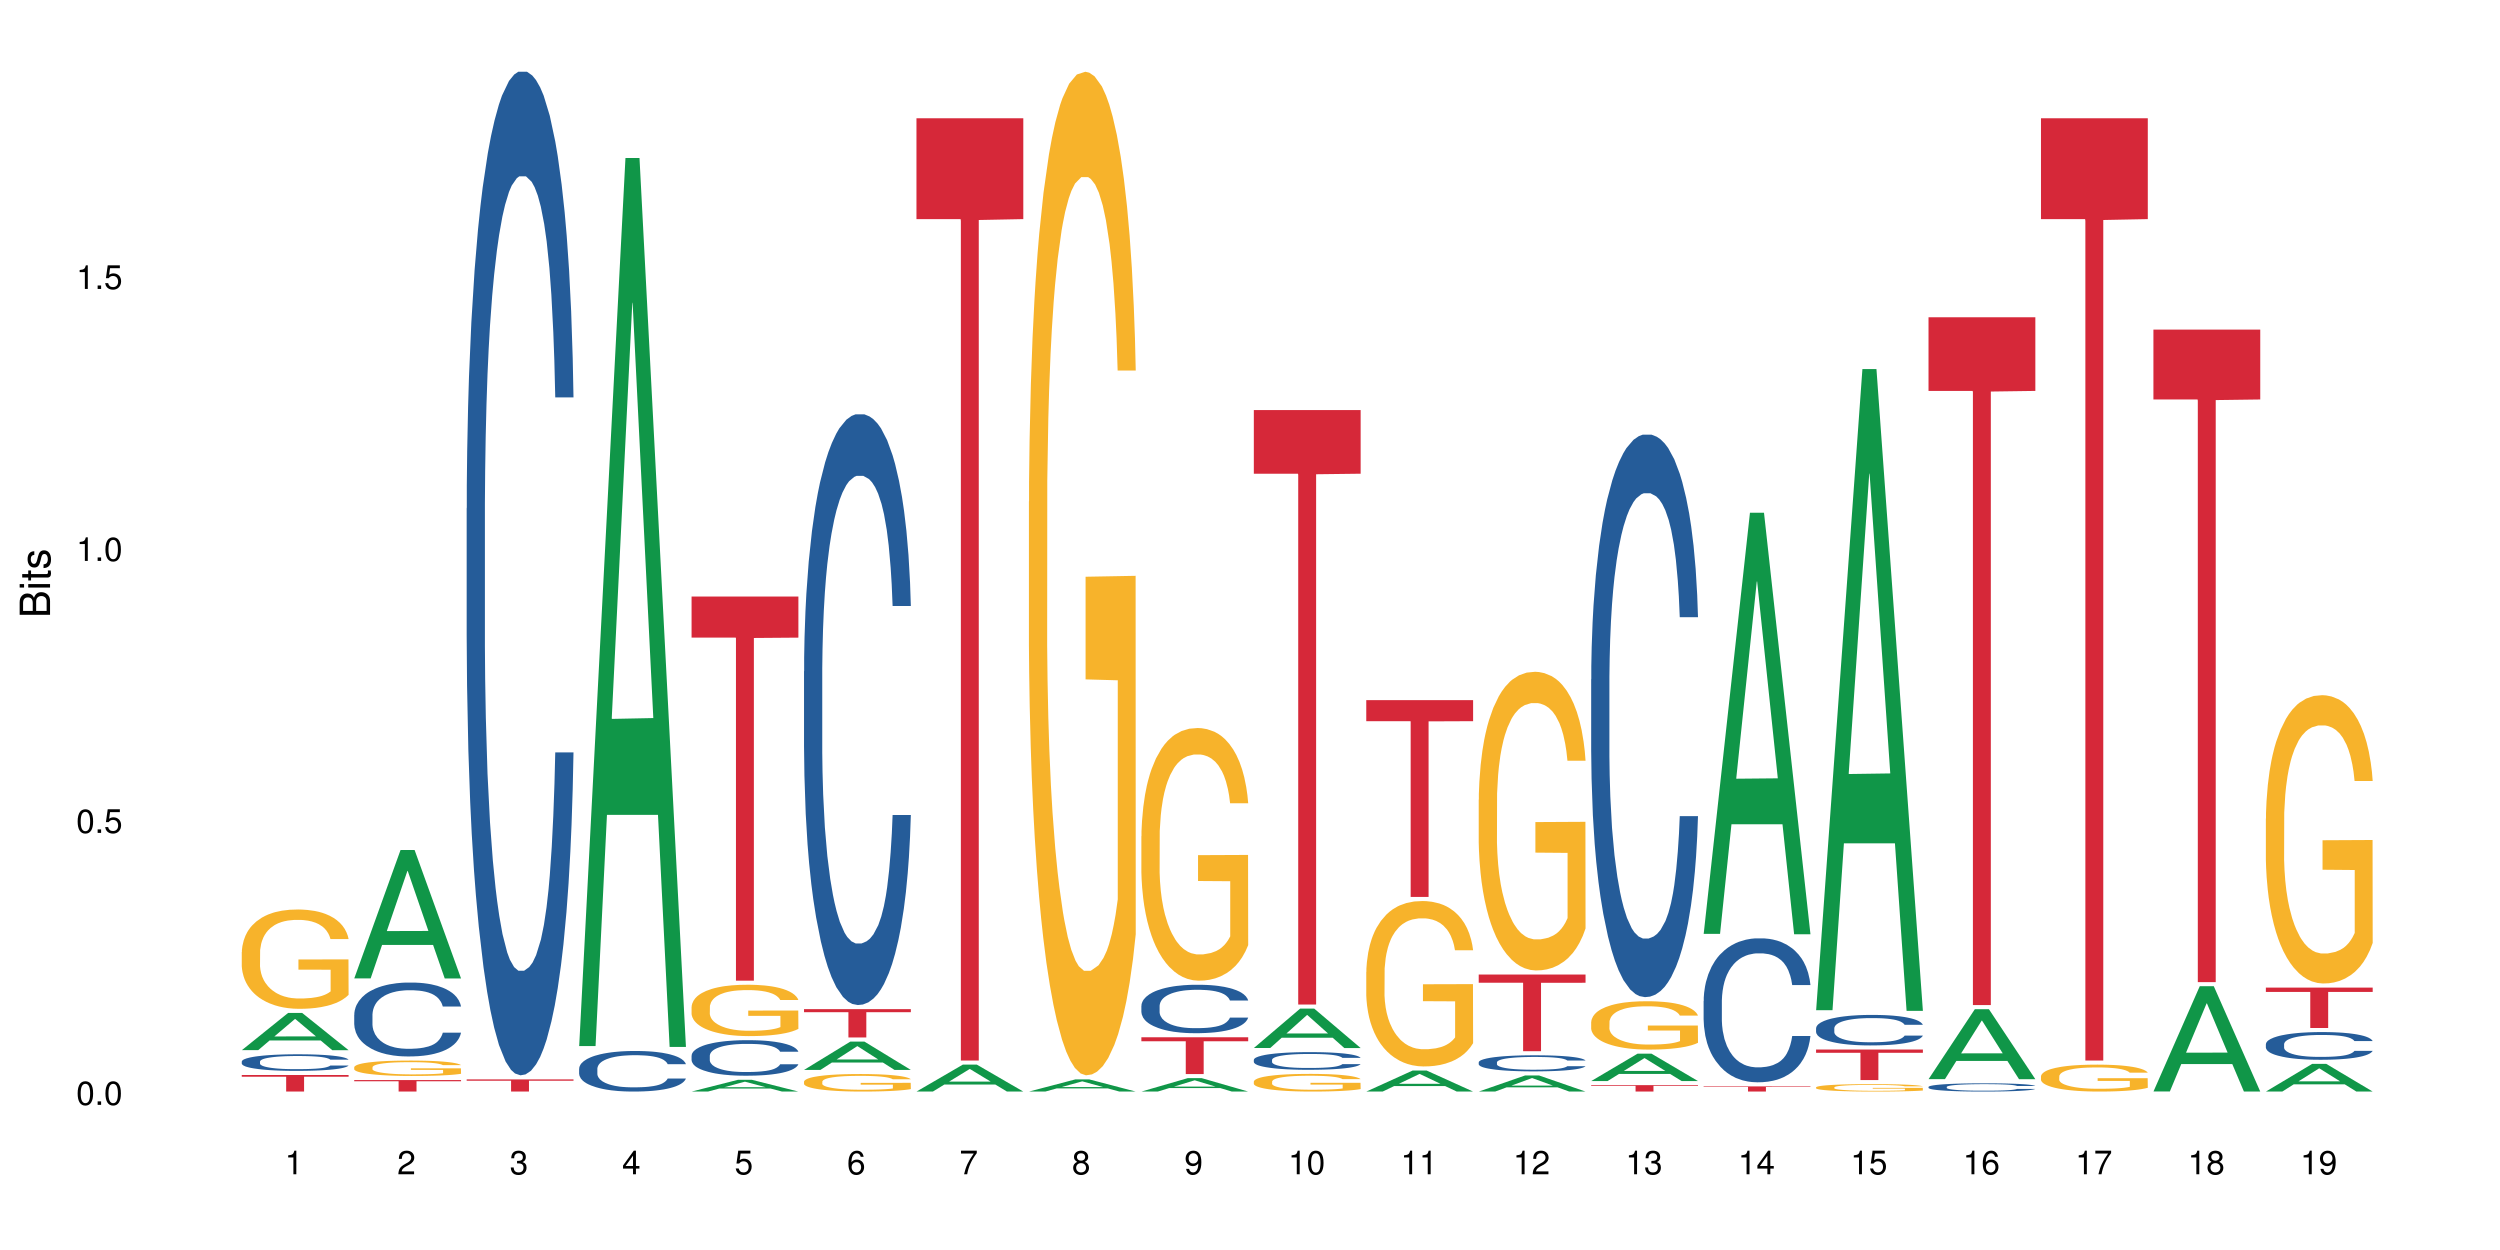 <?xml version="1.0" encoding="UTF-8"?>
<svg xmlns="http://www.w3.org/2000/svg" xmlns:xlink="http://www.w3.org/1999/xlink" width="720pt" height="360pt" viewBox="0 0 720 360" version="1.1">
<defs>
<g>
<symbol overflow="visible" id="glyph0-0">
<path style="stroke:none;" d=""/>
</symbol>
<symbol overflow="visible" id="glyph0-1">
<path style="stroke:none;" d="M 2.641 -6.797 C 2 -6.797 1.422 -6.531 1.078 -6.047 C 0.641 -5.453 0.406 -4.547 0.406 -3.297 C 0.406 -1 1.188 0.219 2.641 0.219 C 4.078 0.219 4.859 -1 4.859 -3.234 C 4.859 -4.562 4.656 -5.438 4.203 -6.047 C 3.844 -6.531 3.281 -6.797 2.641 -6.797 Z M 2.641 -6.047 C 3.547 -6.047 4 -5.125 4 -3.312 C 4 -1.375 3.562 -0.484 2.625 -0.484 C 1.734 -0.484 1.281 -1.422 1.281 -3.281 C 1.281 -5.141 1.734 -6.047 2.641 -6.047 Z M 2.641 -6.047 "/>
</symbol>
<symbol overflow="visible" id="glyph0-2">
<path style="stroke:none;" d="M 1.828 -1 L 0.828 -1 L 0.828 0 L 1.828 0 Z M 1.828 -1 "/>
</symbol>
<symbol overflow="visible" id="glyph0-3">
<path style="stroke:none;" d="M 4.562 -6.797 L 1.062 -6.797 L 0.547 -3.094 L 1.328 -3.094 C 1.719 -3.562 2.047 -3.734 2.578 -3.734 C 3.484 -3.734 4.062 -3.109 4.062 -2.094 C 4.062 -1.125 3.484 -0.531 2.578 -0.531 C 1.828 -0.531 1.375 -0.906 1.188 -1.672 L 0.328 -1.672 C 0.453 -1.109 0.547 -0.844 0.75 -0.594 C 1.125 -0.078 1.828 0.219 2.594 0.219 C 3.969 0.219 4.922 -0.781 4.922 -2.219 C 4.922 -3.562 4.031 -4.484 2.719 -4.484 C 2.25 -4.484 1.859 -4.359 1.469 -4.062 L 1.734 -5.969 L 4.562 -5.969 Z M 4.562 -6.797 "/>
</symbol>
<symbol overflow="visible" id="glyph0-4">
<path style="stroke:none;" d="M 2.484 -4.844 L 2.484 0 L 3.328 0 L 3.328 -6.797 L 2.766 -6.797 C 2.469 -5.75 2.281 -5.609 0.984 -5.453 L 0.984 -4.844 Z M 2.484 -4.844 "/>
</symbol>
<symbol overflow="visible" id="glyph0-5">
<path style="stroke:none;" d="M 4.859 -0.828 L 1.281 -0.828 C 1.359 -1.391 1.672 -1.75 2.5 -2.234 L 3.469 -2.75 C 4.406 -3.266 4.906 -3.969 4.906 -4.812 C 4.906 -5.375 4.672 -5.906 4.266 -6.266 C 3.859 -6.625 3.375 -6.797 2.719 -6.797 C 1.859 -6.797 1.219 -6.5 0.844 -5.922 C 0.609 -5.562 0.5 -5.125 0.484 -4.438 L 1.328 -4.438 C 1.359 -4.906 1.406 -5.188 1.531 -5.406 C 1.75 -5.812 2.188 -6.062 2.703 -6.062 C 3.469 -6.062 4.031 -5.516 4.031 -4.781 C 4.031 -4.25 3.719 -3.797 3.125 -3.438 L 2.234 -2.938 C 0.812 -2.141 0.406 -1.5 0.328 0 L 4.859 0 Z M 4.859 -0.828 "/>
</symbol>
<symbol overflow="visible" id="glyph0-6">
<path style="stroke:none;" d="M 2.125 -3.125 L 2.578 -3.125 C 3.516 -3.125 3.984 -2.703 3.984 -1.891 C 3.984 -1.031 3.469 -0.531 2.578 -0.531 C 1.656 -0.531 1.203 -0.984 1.156 -1.969 L 0.312 -1.969 C 0.344 -1.422 0.438 -1.078 0.609 -0.766 C 0.953 -0.109 1.625 0.219 2.547 0.219 C 3.953 0.219 4.859 -0.609 4.859 -1.906 C 4.859 -2.766 4.516 -3.25 3.703 -3.516 C 4.344 -3.766 4.656 -4.25 4.656 -4.938 C 4.656 -6.109 3.875 -6.797 2.578 -6.797 C 1.203 -6.797 0.484 -6.047 0.453 -4.609 L 1.297 -4.609 C 1.312 -5.016 1.344 -5.25 1.453 -5.453 C 1.641 -5.828 2.062 -6.062 2.594 -6.062 C 3.344 -6.062 3.797 -5.625 3.797 -4.906 C 3.797 -4.422 3.609 -4.141 3.25 -3.984 C 3.016 -3.891 2.719 -3.844 2.125 -3.844 Z M 2.125 -3.125 "/>
</symbol>
<symbol overflow="visible" id="glyph0-7">
<path style="stroke:none;" d="M 3.141 -1.625 L 3.141 0 L 3.984 0 L 3.984 -1.625 L 4.984 -1.625 L 4.984 -2.391 L 3.984 -2.391 L 3.984 -6.797 L 3.359 -6.797 L 0.266 -2.516 L 0.266 -1.625 Z M 3.141 -2.391 L 1 -2.391 L 3.141 -5.359 Z M 3.141 -2.391 "/>
</symbol>
<symbol overflow="visible" id="glyph0-8">
<path style="stroke:none;" d="M 4.781 -5.031 C 4.609 -6.141 3.891 -6.797 2.844 -6.797 C 2.094 -6.797 1.422 -6.438 1.031 -5.828 C 0.609 -5.172 0.406 -4.344 0.406 -3.094 C 0.406 -1.953 0.578 -1.234 0.984 -0.625 C 1.359 -0.078 1.953 0.219 2.703 0.219 C 3.984 0.219 4.922 -0.734 4.922 -2.078 C 4.922 -3.344 4.062 -4.234 2.844 -4.234 C 2.172 -4.234 1.641 -3.969 1.281 -3.469 C 1.281 -5.125 1.828 -6.047 2.797 -6.047 C 3.391 -6.047 3.797 -5.672 3.938 -5.031 Z M 2.734 -3.484 C 3.547 -3.484 4.062 -2.922 4.062 -2 C 4.062 -1.156 3.484 -0.531 2.703 -0.531 C 1.922 -0.531 1.328 -1.188 1.328 -2.047 C 1.328 -2.891 1.906 -3.484 2.734 -3.484 Z M 2.734 -3.484 "/>
</symbol>
<symbol overflow="visible" id="glyph0-9">
<path style="stroke:none;" d="M 4.984 -6.797 L 0.438 -6.797 L 0.438 -5.969 L 4.109 -5.969 C 2.5 -3.656 1.828 -2.234 1.328 0 L 2.219 0 C 2.594 -2.172 3.453 -4.047 4.984 -6.094 Z M 4.984 -6.797 "/>
</symbol>
<symbol overflow="visible" id="glyph0-10">
<path style="stroke:none;" d="M 3.75 -3.578 C 4.453 -4 4.688 -4.344 4.688 -4.984 C 4.688 -6.047 3.844 -6.797 2.641 -6.797 C 1.438 -6.797 0.594 -6.047 0.594 -4.984 C 0.594 -4.359 0.828 -4.016 1.516 -3.578 C 0.734 -3.203 0.359 -2.641 0.359 -1.891 C 0.359 -0.641 1.297 0.219 2.641 0.219 C 3.984 0.219 4.922 -0.641 4.922 -1.875 C 4.922 -2.641 4.531 -3.203 3.75 -3.578 Z M 2.641 -6.047 C 3.359 -6.047 3.812 -5.625 3.812 -4.969 C 3.812 -4.344 3.344 -3.922 2.641 -3.922 C 1.922 -3.922 1.453 -4.344 1.453 -4.984 C 1.453 -5.625 1.922 -6.047 2.641 -6.047 Z M 2.641 -3.203 C 3.484 -3.203 4.062 -2.672 4.062 -1.875 C 4.062 -1.062 3.484 -0.531 2.625 -0.531 C 1.797 -0.531 1.219 -1.078 1.219 -1.875 C 1.219 -2.672 1.797 -3.203 2.641 -3.203 Z M 2.641 -3.203 "/>
</symbol>
<symbol overflow="visible" id="glyph0-11">
<path style="stroke:none;" d="M 0.516 -1.547 C 0.672 -0.438 1.406 0.219 2.438 0.219 C 3.188 0.219 3.859 -0.141 4.266 -0.75 C 4.688 -1.406 4.891 -2.25 4.891 -3.484 C 4.891 -4.625 4.703 -5.359 4.312 -5.953 C 3.938 -6.5 3.344 -6.797 2.594 -6.797 C 1.297 -6.797 0.359 -5.844 0.359 -4.516 C 0.359 -3.25 1.234 -2.344 2.453 -2.344 C 3.094 -2.344 3.562 -2.578 4.016 -3.109 C 4 -1.453 3.469 -0.531 2.5 -0.531 C 1.906 -0.531 1.484 -0.906 1.359 -1.547 Z M 2.578 -6.062 C 3.375 -6.062 3.969 -5.406 3.969 -4.531 C 3.969 -3.688 3.375 -3.094 2.547 -3.094 C 1.734 -3.094 1.234 -3.672 1.234 -4.578 C 1.234 -5.438 1.797 -6.062 2.578 -6.062 Z M 2.578 -6.062 "/>
</symbol>
<symbol overflow="visible" id="glyph1-0">
<path style="stroke:none;" d=""/>
</symbol>
<symbol overflow="visible" id="glyph1-1">
<path style="stroke:none;" d="M 0 -0.953 L 0 -4.891 C 0 -5.719 -0.234 -6.344 -0.734 -6.797 C -1.188 -7.234 -1.812 -7.469 -2.5 -7.469 C -3.547 -7.469 -4.188 -7 -4.625 -5.875 C -4.984 -6.672 -5.641 -7.094 -6.531 -7.094 C -7.156 -7.094 -7.734 -6.859 -8.141 -6.391 C -8.562 -5.938 -8.75 -5.344 -8.75 -4.5 L -8.75 -0.953 Z M -4.984 -2.062 L -7.766 -2.062 L -7.766 -4.219 C -7.766 -4.844 -7.688 -5.203 -7.453 -5.5 C -7.219 -5.812 -6.859 -5.969 -6.375 -5.969 C -5.906 -5.969 -5.531 -5.812 -5.297 -5.5 C -5.062 -5.203 -4.984 -4.844 -4.984 -4.219 Z M -0.984 -2.062 L -4 -2.062 L -4 -4.781 C -4 -5.328 -3.859 -5.688 -3.578 -5.953 C -3.297 -6.219 -2.922 -6.359 -2.484 -6.359 C -2.062 -6.359 -1.688 -6.219 -1.406 -5.953 C -1.109 -5.688 -0.984 -5.328 -0.984 -4.781 Z M -0.984 -2.062 "/>
</symbol>
<symbol overflow="visible" id="glyph1-2">
<path style="stroke:none;" d="M -6.281 -1.797 L -6.281 -0.797 L 0 -0.797 L 0 -1.797 Z M -8.75 -1.797 L -8.75 -0.797 L -7.484 -0.797 L -7.484 -1.797 Z M -8.75 -1.797 "/>
</symbol>
<symbol overflow="visible" id="glyph1-3">
<path style="stroke:none;" d="M -6.281 -3.047 L -6.281 -2.016 L -8.016 -2.016 L -8.016 -1.016 L -6.281 -1.016 L -6.281 -0.172 L -5.469 -0.172 L -5.469 -1.016 L -0.719 -1.016 C -0.078 -1.016 0.281 -1.453 0.281 -2.234 C 0.281 -2.469 0.25 -2.719 0.188 -3.047 L -0.641 -3.047 C -0.609 -2.922 -0.594 -2.766 -0.594 -2.562 C -0.594 -2.141 -0.719 -2.016 -1.156 -2.016 L -5.469 -2.016 L -5.469 -3.047 Z M -6.281 -3.047 "/>
</symbol>
<symbol overflow="visible" id="glyph1-4">
<path style="stroke:none;" d="M -4.531 -5.25 C -5.766 -5.25 -6.469 -4.422 -6.469 -2.969 C -6.469 -1.516 -5.719 -0.562 -4.547 -0.562 C -3.562 -0.562 -3.094 -1.062 -2.734 -2.562 L -2.516 -3.484 C -2.344 -4.188 -2.094 -4.469 -1.625 -4.469 C -1.047 -4.469 -0.641 -3.875 -0.641 -3 C -0.641 -2.453 -0.797 -2 -1.062 -1.75 C -1.25 -1.594 -1.422 -1.531 -1.875 -1.469 L -1.875 -0.406 C -0.422 -0.453 0.281 -1.266 0.281 -2.922 C 0.281 -4.5 -0.5 -5.516 -1.719 -5.516 C -2.656 -5.516 -3.172 -4.984 -3.469 -3.734 L -3.703 -2.766 C -3.891 -1.953 -4.156 -1.609 -4.594 -1.609 C -5.172 -1.609 -5.547 -2.125 -5.547 -2.938 C -5.547 -3.75 -5.203 -4.172 -4.531 -4.203 Z M -4.531 -5.25 "/>
</symbol>
</g>
</defs>
<g id="surface27111">
<rect x="0" y="0" width="720" height="360" style="fill:rgb(100%,100%,100%);fill-opacity:1;stroke:none;"/>
<path style=" stroke:none;fill-rule:nonzero;fill:rgb(6.275%,58.824%,28.235%);fill-opacity:1;" d="M 69.629 302.445 L 69.664 302.438 L 82.973 291.723 L 87.02 291.723 L 100.395 302.457 L 95.695 302.457 L 92.344 299.652 L 77.648 299.652 L 74.363 302.445 L 69.629 302.445 L 79.062 298.496 L 90.996 298.484 L 85.047 293.477 L 84.98 293.465 L 84.914 293.496 L 79.031 298.484 L 79.062 298.496 Z M 69.629 302.445 "/>
<path style=" stroke:none;fill-rule:nonzero;fill:rgb(14.51%,36.078%,60%);fill-opacity:1;" d="M 69.629 305.715 L 69.668 305.711 L 69.668 305.605 L 69.781 305.438 L 70.043 305.23 L 70.305 305.086 L 70.98 304.828 L 71.918 304.578 L 72.895 304.387 L 73.605 304.273 L 74.246 304.188 L 75.707 304.023 L 76.645 303.941 L 77.66 303.867 L 78.898 303.793 L 79.797 303.75 L 81.824 303.68 L 83.324 303.648 L 84.488 303.637 L 87 303.637 L 88.5 303.652 L 89.59 303.676 L 90.789 303.711 L 91.805 303.75 L 93.566 303.844 L 95.145 303.969 L 95.855 304.039 L 96.98 304.172 L 97.844 304.305 L 98.445 304.418 L 99.121 304.578 L 99.719 304.773 L 100.172 305 L 100.395 305.188 L 95.145 305.188 L 94.879 305.012 L 94.582 304.875 L 94.016 304.695 L 93.453 304.57 L 92.668 304.445 L 91.953 304.359 L 90.977 304.277 L 90.113 304.227 L 89.215 304.188 L 88.352 304.16 L 86.699 304.133 L 84.789 304.133 L 84.074 304.141 L 82.609 304.176 L 81.824 304.207 L 80.699 304.27 L 79.91 304.324 L 78.973 304.414 L 78.332 304.488 L 77.547 304.602 L 76.984 304.699 L 76.344 304.844 L 75.969 304.953 L 75.633 305.078 L 75.332 305.223 L 75.105 305.375 L 74.957 305.535 L 74.883 305.691 L 74.883 306.371 L 74.957 306.527 L 75.145 306.711 L 75.633 306.977 L 76.344 307.207 L 77.172 307.391 L 77.957 307.523 L 78.41 307.582 L 79.008 307.652 L 79.949 307.742 L 81.297 307.828 L 82.086 307.863 L 83.285 307.898 L 84.523 307.914 L 86.176 307.914 L 87.641 307.898 L 88.613 307.875 L 89.629 307.84 L 91.016 307.766 L 91.879 307.695 L 92.629 307.613 L 93.191 307.531 L 93.566 307.461 L 94.129 307.324 L 94.582 307.176 L 94.918 307.023 L 95.145 306.875 L 100.395 306.875 L 100.172 307.051 L 99.832 307.223 L 99.496 307.348 L 98.969 307.5 L 98.371 307.637 L 97.508 307.789 L 96.793 307.891 L 95.855 308 L 94.992 308.082 L 94.055 308.156 L 92.668 308.242 L 91.766 308.285 L 90.789 308.324 L 89.629 308.359 L 88.164 308.391 L 86.59 308.41 L 85.125 308.414 L 83.551 308.406 L 82.387 308.387 L 80.848 308.348 L 78.934 308.27 L 77.547 308.188 L 76.457 308.102 L 75.52 308.016 L 74.469 307.898 L 73.117 307.707 L 72.293 307.559 L 71.73 307.434 L 71.094 307.266 L 70.641 307.113 L 70.117 306.867 L 69.742 306.559 L 69.629 306.316 Z M 69.629 305.715 "/>
<path style=" stroke:none;fill-rule:nonzero;fill:rgb(96.863%,70.196%,16.863%);fill-opacity:1;" d="M 69.629 274.188 L 69.668 274.16 L 69.668 273.637 L 69.816 272.461 L 70.191 270.844 L 70.68 269.512 L 71.207 268.465 L 71.543 267.918 L 72.105 267.133 L 72.594 266.559 L 73.832 265.383 L 75.406 264.285 L 76.27 263.816 L 77.246 263.371 L 78.633 262.875 L 79.273 262.691 L 81.223 262.273 L 83.438 262.012 L 85.875 261.934 L 87 261.961 L 88.539 262.066 L 90.641 262.352 L 91.84 262.613 L 92.777 262.875 L 93.754 263.215 L 94.957 263.738 L 96.082 264.363 L 96.98 264.992 L 97.883 265.773 L 98.633 266.609 L 99.27 267.523 L 99.832 268.621 L 100.172 269.535 L 100.395 270.449 L 95.18 270.449 L 94.879 269.535 L 94.543 268.832 L 93.98 267.969 L 93.418 267.344 L 92.855 266.844 L 91.805 266.168 L 90.902 265.75 L 89.777 265.383 L 88.691 265.148 L 87.453 264.992 L 86.699 264.938 L 84.711 264.938 L 82.91 265.121 L 81.859 265.332 L 81.109 265.539 L 80.059 265.93 L 79.422 266.246 L 79.047 266.453 L 77.922 267.262 L 77.172 267.996 L 76.758 268.492 L 76.234 269.273 L 75.859 269.98 L 75.445 271.027 L 75.219 271.809 L 74.918 273.586 L 74.883 278.289 L 74.996 279.281 L 75.219 280.352 L 75.52 281.293 L 75.969 282.285 L 76.422 283.043 L 77.207 284.062 L 77.883 284.742 L 78.41 285.188 L 79.422 285.891 L 79.836 286.125 L 80.809 286.598 L 81.824 286.961 L 83.062 287.277 L 84 287.434 L 85.5 287.562 L 87.414 287.562 L 89.664 287.406 L 91.09 287.195 L 92.066 286.988 L 92.703 286.805 L 93.492 286.52 L 94.055 286.258 L 94.582 285.969 L 95.219 285.523 L 95.219 279.281 L 85.949 279.254 L 85.949 276.328 L 100.359 276.305 L 100.395 286.52 L 99.609 287.223 L 98.633 287.902 L 97.695 288.426 L 96.719 288.871 L 95.332 289.367 L 94.203 289.68 L 92.48 290.043 L 90.902 290.281 L 89.254 290.438 L 87.789 290.516 L 86.062 290.543 L 84.523 290.488 L 82.875 290.332 L 81.562 290.125 L 80.359 289.863 L 79.16 289.523 L 77.66 288.973 L 76.684 288.531 L 75.672 287.98 L 74.656 287.328 L 73.758 286.621 L 73.156 286.074 L 72.555 285.445 L 71.918 284.664 L 71.316 283.773 L 70.867 282.965 L 70.453 282.051 L 70.156 281.188 L 69.855 280.012 L 69.703 279.07 L 69.629 278.262 Z M 69.629 274.188 "/>
<path style=" stroke:none;fill-rule:nonzero;fill:rgb(83.922%,15.686%,22.353%);fill-opacity:1;" d="M 69.629 309.594 L 100.395 309.594 L 100.395 310.105 L 87.574 310.109 L 87.574 314.371 L 82.414 314.371 L 82.414 310.113 L 82.34 310.105 L 69.629 310.105 Z M 69.629 309.594 "/>
<path style=" stroke:none;fill-rule:nonzero;fill:rgb(6.275%,58.824%,28.235%);fill-opacity:1;" d="M 102.016 281.77 L 102.047 281.734 L 115.359 244.797 L 119.402 244.797 L 132.781 281.801 L 128.082 281.801 L 124.727 272.145 L 110.035 272.145 L 106.75 281.77 L 102.016 281.77 L 111.449 268.148 L 123.379 268.113 L 117.43 250.844 L 117.367 250.809 L 117.301 250.914 L 111.414 268.113 L 111.449 268.148 Z M 102.016 281.77 "/>
<path style=" stroke:none;fill-rule:nonzero;fill:rgb(14.51%,36.078%,60%);fill-opacity:1;" d="M 102.016 292.242 L 102.051 292.223 L 102.051 291.754 L 102.164 291.016 L 102.426 290.082 L 102.691 289.441 L 103.367 288.293 L 104.305 287.184 L 105.277 286.328 L 105.992 285.82 L 106.629 285.434 L 108.094 284.715 L 109.031 284.344 L 110.043 284.012 L 111.281 283.684 L 112.184 283.488 L 114.207 283.176 L 115.711 283.039 L 116.871 282.98 L 119.387 282.98 L 120.887 283.059 L 121.977 283.156 L 123.176 283.312 L 124.188 283.488 L 125.953 283.914 L 127.527 284.461 L 128.242 284.773 L 129.367 285.375 L 130.23 285.957 L 130.832 286.465 L 131.504 287.184 L 132.105 288.059 L 132.555 289.051 L 132.781 289.887 L 127.527 289.887 L 127.266 289.109 L 126.965 288.508 L 126.402 287.711 L 125.84 287.145 L 125.051 286.582 L 124.34 286.211 L 123.363 285.84 L 122.5 285.609 L 121.602 285.434 L 120.738 285.316 L 119.086 285.199 L 117.172 285.199 L 116.461 285.238 L 114.996 285.395 L 114.207 285.531 L 113.082 285.805 L 112.297 286.055 L 111.359 286.445 L 110.719 286.773 L 109.934 287.281 L 109.367 287.73 L 108.73 288.371 L 108.355 288.855 L 108.02 289.402 L 107.719 290.043 L 107.492 290.723 L 107.344 291.445 L 107.27 292.145 L 107.27 295.16 L 107.344 295.859 L 107.531 296.676 L 108.02 297.863 L 108.73 298.895 L 109.555 299.711 L 110.344 300.297 L 110.793 300.566 L 111.395 300.879 L 112.332 301.27 L 113.684 301.656 L 114.473 301.812 L 115.672 301.969 L 116.91 302.047 L 118.562 302.047 L 120.023 301.969 L 121 301.871 L 122.012 301.715 L 123.402 301.383 L 124.266 301.074 L 125.016 300.703 L 125.578 300.332 L 125.953 300.023 L 126.516 299.418 L 126.965 298.758 L 127.305 298.078 L 127.527 297.414 L 132.781 297.414 L 132.555 298.195 L 132.219 298.953 L 131.879 299.516 L 131.355 300.199 L 130.754 300.801 L 129.891 301.48 L 129.18 301.93 L 128.242 302.414 L 127.379 302.785 L 126.441 303.117 L 125.051 303.504 L 124.152 303.699 L 123.176 303.875 L 122.012 304.031 L 120.551 304.168 L 118.973 304.242 L 117.512 304.262 L 115.934 304.223 L 114.773 304.148 L 113.234 303.973 L 111.32 303.621 L 109.934 303.25 L 108.844 302.883 L 107.906 302.492 L 106.855 301.969 L 105.504 301.113 L 104.68 300.449 L 104.117 299.906 L 103.477 299.148 L 103.027 298.465 L 102.504 297.379 L 102.129 295.996 L 102.016 294.926 Z M 102.016 292.242 "/>
<path style=" stroke:none;fill-rule:nonzero;fill:rgb(96.863%,70.196%,16.863%);fill-opacity:1;" d="M 102.016 307.344 L 102.051 307.34 L 102.051 307.258 L 102.203 307.074 L 102.578 306.824 L 103.066 306.617 L 103.59 306.457 L 103.93 306.371 L 104.492 306.25 L 104.98 306.16 L 106.219 305.977 L 107.793 305.809 L 108.656 305.734 L 109.633 305.664 L 111.02 305.59 L 111.656 305.559 L 113.609 305.496 L 115.824 305.453 L 118.262 305.441 L 119.387 305.445 L 120.926 305.465 L 123.027 305.508 L 124.227 305.547 L 125.164 305.59 L 126.141 305.641 L 127.34 305.723 L 128.465 305.82 L 129.367 305.918 L 130.266 306.039 L 131.02 306.168 L 131.656 306.309 L 132.219 306.48 L 132.555 306.621 L 132.781 306.762 L 127.566 306.762 L 127.266 306.621 L 126.93 306.512 L 126.367 306.379 L 125.801 306.281 L 125.238 306.203 L 124.188 306.098 L 123.289 306.035 L 122.164 305.977 L 121.074 305.941 L 119.836 305.918 L 119.086 305.91 L 117.098 305.91 L 115.297 305.938 L 114.246 305.969 L 113.496 306 L 112.445 306.062 L 111.809 306.109 L 111.434 306.145 L 110.309 306.27 L 109.555 306.383 L 109.145 306.461 L 108.617 306.582 L 108.242 306.691 L 107.832 306.852 L 107.605 306.973 L 107.305 307.25 L 107.27 307.98 L 107.379 308.133 L 107.605 308.297 L 107.906 308.445 L 108.355 308.598 L 108.805 308.715 L 109.594 308.875 L 110.27 308.98 L 110.793 309.047 L 111.809 309.156 L 112.219 309.195 L 113.195 309.266 L 114.207 309.324 L 115.445 309.371 L 116.387 309.395 L 117.887 309.418 L 119.801 309.418 L 122.051 309.391 L 123.477 309.359 L 124.453 309.328 L 125.09 309.301 L 125.879 309.254 L 126.441 309.215 L 126.965 309.168 L 127.605 309.102 L 127.605 308.133 L 118.336 308.129 L 118.336 307.676 L 132.742 307.672 L 132.781 309.254 L 131.992 309.363 L 131.02 309.469 L 130.078 309.551 L 129.105 309.621 L 127.715 309.695 L 126.59 309.746 L 124.863 309.801 L 123.289 309.84 L 121.637 309.863 L 120.176 309.875 L 118.449 309.879 L 116.91 309.871 L 115.258 309.848 L 113.945 309.812 L 112.746 309.773 L 111.547 309.719 L 110.043 309.637 L 109.07 309.566 L 108.055 309.48 L 107.043 309.379 L 106.141 309.27 L 105.543 309.188 L 104.941 309.09 L 104.305 308.969 L 103.703 308.828 L 103.254 308.703 L 102.84 308.562 L 102.539 308.43 L 102.238 308.246 L 102.09 308.102 L 102.016 307.977 Z M 102.016 307.344 "/>
<path style=" stroke:none;fill-rule:nonzero;fill:rgb(83.922%,15.686%,22.353%);fill-opacity:1;" d="M 102.016 311.059 L 132.781 311.059 L 132.781 311.414 L 119.957 311.414 L 119.957 314.371 L 114.801 314.371 L 114.801 311.418 L 114.727 311.414 L 102.016 311.414 Z M 102.016 311.059 "/>
<path style=" stroke:none;fill-rule:nonzero;fill:rgb(14.51%,36.078%,60%);fill-opacity:1;" d="M 134.402 146.418 L 134.438 146.156 L 134.438 139.812 L 134.551 129.773 L 134.812 117.094 L 135.074 108.375 L 135.75 92.789 L 136.688 77.73 L 137.664 66.105 L 138.379 59.234 L 139.016 53.953 L 140.48 44.176 L 141.418 39.156 L 142.43 34.664 L 143.668 30.176 L 144.57 27.531 L 146.594 23.305 L 148.094 21.457 L 149.258 20.664 L 151.773 20.664 L 153.273 21.719 L 154.359 23.039 L 155.562 25.152 L 156.574 27.531 L 158.34 33.344 L 159.914 40.742 L 160.629 44.969 L 161.754 53.16 L 162.617 61.086 L 163.215 67.953 L 163.891 77.73 L 164.492 89.617 L 164.941 103.09 L 165.168 114.453 L 159.914 114.453 L 159.652 103.883 L 159.352 95.695 L 158.789 84.863 L 158.227 77.199 L 157.438 69.539 L 156.727 64.52 L 155.75 59.5 L 154.887 56.328 L 153.984 53.953 L 153.125 52.367 L 151.473 50.781 L 149.559 50.781 L 148.848 51.309 L 147.383 53.422 L 146.594 55.273 L 145.469 58.973 L 144.68 62.406 L 143.742 67.688 L 143.105 72.18 L 142.316 79.051 L 141.754 85.125 L 141.117 93.844 L 140.742 100.449 L 140.402 107.848 L 140.105 116.566 L 139.879 125.812 L 139.727 135.586 L 139.652 145.098 L 139.652 186.047 L 139.727 195.559 L 139.918 206.656 L 140.402 222.77 L 141.117 236.773 L 141.941 247.867 L 142.73 255.793 L 143.18 259.492 L 143.781 263.719 L 144.719 269.004 L 146.07 274.289 L 146.855 276.402 L 148.059 278.516 L 149.297 279.57 L 150.945 279.57 L 152.41 278.516 L 153.387 277.195 L 154.398 275.082 L 155.785 270.59 L 156.648 266.363 L 157.398 261.344 L 157.965 256.324 L 158.34 252.098 L 158.902 243.906 L 159.352 234.922 L 159.688 225.676 L 159.914 216.695 L 165.168 216.695 L 164.941 227.262 L 164.605 237.566 L 164.266 245.227 L 163.742 254.473 L 163.141 262.664 L 162.277 271.91 L 161.566 277.988 L 160.629 284.59 L 159.766 289.609 L 158.824 294.102 L 157.438 299.387 L 156.539 302.027 L 155.562 304.406 L 154.398 306.52 L 152.934 308.367 L 151.359 309.426 L 149.895 309.691 L 148.32 309.16 L 147.156 308.105 L 145.617 305.727 L 143.707 300.973 L 142.316 295.953 L 141.23 290.934 L 140.293 285.648 L 139.242 278.516 L 137.891 266.891 L 137.066 257.906 L 136.5 250.512 L 135.863 240.207 L 135.414 230.961 L 134.887 216.164 L 134.512 197.406 L 134.402 182.879 Z M 134.402 146.418 "/>
<path style=" stroke:none;fill-rule:nonzero;fill:rgb(83.922%,15.686%,22.353%);fill-opacity:1;" d="M 134.402 310.871 L 165.168 310.871 L 165.168 311.246 L 152.344 311.246 L 152.344 314.371 L 147.188 314.371 L 147.188 311.25 L 147.109 311.246 L 134.402 311.246 Z M 134.402 310.871 "/>
<path style=" stroke:none;fill-rule:nonzero;fill:rgb(6.275%,58.824%,28.235%);fill-opacity:1;" d="M 166.785 301.27 L 166.82 301.031 L 180.133 45.508 L 184.176 45.508 L 197.551 301.512 L 192.852 301.512 L 189.5 234.688 L 174.805 234.688 L 171.52 301.27 L 166.785 301.27 L 176.219 207.043 L 188.152 206.801 L 182.203 87.336 L 182.137 87.094 L 182.07 87.816 L 176.188 206.801 L 176.219 207.043 Z M 166.785 301.27 "/>
<path style=" stroke:none;fill-rule:nonzero;fill:rgb(14.51%,36.078%,60%);fill-opacity:1;" d="M 166.785 307.773 L 166.824 307.762 L 166.824 307.508 L 166.938 307.102 L 167.199 306.586 L 167.461 306.234 L 168.137 305.605 L 169.074 304.996 L 170.051 304.527 L 170.762 304.25 L 171.402 304.035 L 172.863 303.641 L 173.801 303.438 L 174.816 303.258 L 176.055 303.074 L 176.953 302.969 L 178.98 302.797 L 180.48 302.723 L 181.645 302.691 L 184.156 302.691 L 185.66 302.734 L 186.746 302.789 L 187.949 302.871 L 188.961 302.969 L 190.723 303.203 L 192.301 303.504 L 193.012 303.672 L 194.137 304.004 L 195 304.324 L 195.602 304.602 L 196.277 304.996 L 196.879 305.477 L 197.328 306.023 L 197.551 306.48 L 192.301 306.48 L 192.039 306.055 L 191.738 305.723 L 191.176 305.285 L 190.613 304.977 L 189.824 304.668 L 189.109 304.465 L 188.137 304.262 L 187.273 304.133 L 186.371 304.035 L 185.508 303.973 L 183.859 303.906 L 181.945 303.906 L 181.23 303.93 L 179.77 304.016 L 178.98 304.09 L 177.855 304.238 L 177.066 304.379 L 176.129 304.59 L 175.492 304.773 L 174.703 305.051 L 174.141 305.297 L 173.504 305.648 L 173.129 305.914 L 172.789 306.215 L 172.488 306.566 L 172.266 306.941 L 172.113 307.336 L 172.039 307.719 L 172.039 309.375 L 172.113 309.758 L 172.301 310.207 L 172.789 310.859 L 173.504 311.426 L 174.328 311.871 L 175.117 312.191 L 175.566 312.344 L 176.168 312.512 L 177.105 312.727 L 178.453 312.941 L 179.242 313.027 L 180.445 313.109 L 181.684 313.152 L 183.332 313.152 L 184.797 313.109 L 185.77 313.059 L 186.785 312.973 L 188.172 312.789 L 189.035 312.621 L 189.785 312.418 L 190.348 312.215 L 190.723 312.043 L 191.285 311.711 L 191.738 311.348 L 192.074 310.977 L 192.301 310.613 L 197.551 310.613 L 197.328 311.039 L 196.988 311.457 L 196.652 311.766 L 196.125 312.141 L 195.527 312.469 L 194.664 312.844 L 193.949 313.09 L 193.012 313.355 L 192.148 313.559 L 191.211 313.742 L 189.824 313.953 L 188.922 314.062 L 187.949 314.156 L 186.785 314.242 L 185.32 314.316 L 183.746 314.359 L 182.281 314.371 L 180.707 314.348 L 179.543 314.305 L 178.004 314.211 L 176.09 314.02 L 174.703 313.816 L 173.613 313.613 L 172.676 313.398 L 171.625 313.109 L 170.277 312.641 L 169.449 312.277 L 168.887 311.98 L 168.25 311.562 L 167.801 311.188 L 167.273 310.59 L 166.898 309.832 L 166.785 309.246 Z M 166.785 307.773 "/>
<path style=" stroke:none;fill-rule:nonzero;fill:rgb(6.275%,58.824%,28.235%);fill-opacity:1;" d="M 199.172 314.367 L 199.203 314.363 L 212.516 310.988 L 216.559 310.988 L 229.938 314.371 L 225.238 314.371 L 221.887 313.488 L 207.191 313.488 L 203.906 314.367 L 199.172 314.367 L 208.605 313.121 L 220.539 313.117 L 214.59 311.539 L 214.523 311.535 L 214.457 311.547 L 208.574 313.117 L 208.605 313.121 Z M 199.172 314.367 "/>
<path style=" stroke:none;fill-rule:nonzero;fill:rgb(14.51%,36.078%,60%);fill-opacity:1;" d="M 199.172 304.027 L 199.211 304.02 L 199.211 303.793 L 199.32 303.438 L 199.586 302.988 L 199.848 302.68 L 200.523 302.129 L 201.461 301.598 L 202.438 301.184 L 203.148 300.941 L 203.785 300.754 L 205.25 300.41 L 206.188 300.23 L 207.199 300.074 L 208.438 299.914 L 209.34 299.82 L 211.367 299.672 L 212.867 299.605 L 214.031 299.578 L 216.543 299.578 L 218.043 299.613 L 219.133 299.66 L 220.332 299.734 L 221.348 299.82 L 223.109 300.027 L 224.684 300.289 L 225.398 300.438 L 226.523 300.727 L 227.387 301.008 L 227.988 301.25 L 228.664 301.598 L 229.262 302.02 L 229.715 302.496 L 229.938 302.898 L 224.684 302.898 L 224.422 302.523 L 224.121 302.234 L 223.559 301.848 L 222.996 301.578 L 222.211 301.309 L 221.496 301.129 L 220.52 300.953 L 219.656 300.84 L 218.758 300.754 L 217.895 300.699 L 216.242 300.645 L 214.328 300.645 L 213.617 300.66 L 212.152 300.738 L 211.367 300.801 L 210.242 300.934 L 209.453 301.055 L 208.516 301.242 L 207.875 301.402 L 207.09 301.645 L 206.527 301.859 L 205.887 302.168 L 205.512 302.402 L 205.176 302.664 L 204.875 302.973 L 204.648 303.297 L 204.5 303.645 L 204.426 303.98 L 204.426 305.43 L 204.5 305.766 L 204.688 306.16 L 205.176 306.73 L 205.887 307.227 L 206.715 307.617 L 207.5 307.898 L 207.953 308.031 L 208.551 308.18 L 209.488 308.367 L 210.84 308.555 L 211.629 308.629 L 212.828 308.703 L 214.066 308.742 L 215.719 308.742 L 217.18 308.703 L 218.156 308.656 L 219.172 308.582 L 220.559 308.422 L 221.422 308.273 L 222.172 308.098 L 222.734 307.918 L 223.109 307.77 L 223.672 307.48 L 224.121 307.16 L 224.461 306.832 L 224.684 306.516 L 229.938 306.516 L 229.715 306.891 L 229.375 307.254 L 229.039 307.523 L 228.512 307.852 L 227.914 308.141 L 227.051 308.469 L 226.336 308.684 L 225.398 308.918 L 224.535 309.098 L 223.598 309.254 L 222.211 309.441 L 221.309 309.535 L 220.332 309.621 L 219.172 309.695 L 217.707 309.762 L 216.133 309.797 L 214.668 309.809 L 213.09 309.789 L 211.93 309.75 L 210.391 309.668 L 208.477 309.5 L 207.09 309.32 L 206 309.145 L 205.062 308.957 L 204.012 308.703 L 202.66 308.293 L 201.836 307.973 L 201.273 307.711 L 200.637 307.348 L 200.184 307.02 L 199.66 306.496 L 199.285 305.832 L 199.172 305.32 Z M 199.172 304.027 "/>
<path style=" stroke:none;fill-rule:nonzero;fill:rgb(96.863%,70.196%,16.863%);fill-opacity:1;" d="M 199.172 289.941 L 199.211 289.926 L 199.211 289.656 L 199.359 289.047 L 199.734 288.211 L 200.223 287.523 L 200.746 286.98 L 201.086 286.699 L 201.648 286.293 L 202.137 285.996 L 203.375 285.387 L 204.949 284.82 L 205.812 284.578 L 206.789 284.348 L 208.176 284.09 L 208.816 283.996 L 210.766 283.781 L 212.98 283.645 L 215.418 283.605 L 216.543 283.617 L 218.082 283.672 L 220.184 283.82 L 221.383 283.957 L 222.32 284.09 L 223.297 284.266 L 224.496 284.535 L 225.625 284.859 L 226.523 285.184 L 227.426 285.59 L 228.176 286.023 L 228.812 286.496 L 229.375 287.062 L 229.715 287.535 L 229.938 288.008 L 224.723 288.008 L 224.422 287.535 L 224.086 287.172 L 223.523 286.727 L 222.961 286.402 L 222.398 286.145 L 221.348 285.793 L 220.445 285.578 L 219.32 285.387 L 218.23 285.266 L 216.992 285.184 L 216.242 285.156 L 214.254 285.156 L 212.453 285.254 L 211.402 285.359 L 210.652 285.469 L 209.602 285.672 L 208.965 285.832 L 208.59 285.941 L 207.465 286.359 L 206.715 286.738 L 206.301 286.996 L 205.773 287.402 L 205.398 287.766 L 204.988 288.305 L 204.762 288.711 L 204.461 289.629 L 204.426 292.062 L 204.539 292.574 L 204.762 293.129 L 205.062 293.613 L 205.512 294.129 L 205.965 294.52 L 206.75 295.047 L 207.426 295.398 L 207.953 295.629 L 208.965 295.992 L 209.379 296.113 L 210.352 296.359 L 211.367 296.547 L 212.605 296.707 L 213.543 296.789 L 215.043 296.859 L 216.957 296.859 L 219.207 296.777 L 220.633 296.668 L 221.609 296.559 L 222.246 296.465 L 223.035 296.316 L 223.598 296.184 L 224.121 296.035 L 224.762 295.805 L 224.762 292.574 L 215.492 292.562 L 215.492 291.047 L 229.902 291.035 L 229.938 296.316 L 229.148 296.684 L 228.176 297.031 L 227.238 297.305 L 226.262 297.531 L 224.871 297.789 L 223.746 297.953 L 222.023 298.141 L 220.445 298.262 L 218.793 298.344 L 217.332 298.383 L 215.605 298.398 L 214.066 298.371 L 212.418 298.289 L 211.102 298.18 L 209.902 298.047 L 208.703 297.871 L 207.199 297.586 L 206.227 297.355 L 205.211 297.074 L 204.199 296.734 L 203.301 296.371 L 202.699 296.086 L 202.098 295.762 L 201.461 295.359 L 200.859 294.898 L 200.41 294.48 L 199.996 294.008 L 199.695 293.562 L 199.398 292.953 L 199.246 292.465 L 199.172 292.047 Z M 199.172 289.941 "/>
<path style=" stroke:none;fill-rule:nonzero;fill:rgb(83.922%,15.686%,22.353%);fill-opacity:1;" d="M 199.172 171.793 L 229.938 171.793 L 229.938 183.637 L 217.117 183.738 L 217.117 282.426 L 211.957 282.426 L 211.957 183.844 L 211.883 183.637 L 199.172 183.637 Z M 199.172 171.793 "/>
<path style=" stroke:none;fill-rule:nonzero;fill:rgb(6.275%,58.824%,28.235%);fill-opacity:1;" d="M 231.559 308.133 L 231.59 308.125 L 244.902 299.977 L 248.945 299.977 L 262.324 308.141 L 257.625 308.141 L 254.27 306.012 L 239.578 306.012 L 236.289 308.133 L 231.559 308.133 L 240.992 305.129 L 252.922 305.121 L 246.973 301.309 L 246.906 301.301 L 246.844 301.324 L 240.957 305.121 L 240.992 305.129 Z M 231.559 308.133 "/>
<path style=" stroke:none;fill-rule:nonzero;fill:rgb(14.51%,36.078%,60%);fill-opacity:1;" d="M 231.559 193.344 L 231.594 193.188 L 231.594 189.457 L 231.707 183.547 L 231.969 176.082 L 232.234 170.949 L 232.91 161.773 L 233.848 152.91 L 234.82 146.066 L 235.535 142.023 L 236.172 138.914 L 237.637 133.16 L 238.574 130.207 L 239.586 127.562 L 240.824 124.918 L 241.727 123.363 L 243.75 120.875 L 245.254 119.785 L 246.414 119.32 L 248.93 119.32 L 250.43 119.941 L 251.52 120.719 L 252.719 121.965 L 253.73 123.363 L 255.496 126.785 L 257.07 131.137 L 257.785 133.625 L 258.91 138.449 L 259.773 143.113 L 260.371 147.156 L 261.047 152.91 L 261.648 159.91 L 262.098 167.84 L 262.324 174.527 L 257.07 174.527 L 256.809 168.305 L 256.508 163.484 L 255.945 157.109 L 255.383 152.602 L 254.594 148.09 L 253.883 145.137 L 252.906 142.18 L 252.043 140.312 L 251.145 138.914 L 250.281 137.98 L 248.629 137.047 L 246.715 137.047 L 246.004 137.359 L 244.539 138.602 L 243.75 139.691 L 242.625 141.867 L 241.84 143.891 L 240.898 147 L 240.262 149.645 L 239.473 153.688 L 238.91 157.266 L 238.273 162.398 L 237.898 166.285 L 237.562 170.641 L 237.262 175.77 L 237.035 181.215 L 236.887 186.969 L 236.809 192.566 L 236.809 216.672 L 236.887 222.27 L 237.074 228.801 L 237.562 238.289 L 238.273 246.531 L 239.098 253.062 L 239.887 257.727 L 240.336 259.906 L 240.938 262.395 L 241.875 265.504 L 243.227 268.613 L 244.016 269.859 L 245.215 271.102 L 246.453 271.723 L 248.105 271.723 L 249.566 271.102 L 250.543 270.324 L 251.555 269.078 L 252.945 266.438 L 253.809 263.949 L 254.559 260.992 L 255.121 258.039 L 255.496 255.551 L 256.059 250.73 L 256.508 245.441 L 256.848 240 L 257.07 234.711 L 262.324 234.711 L 262.098 240.934 L 261.762 246.996 L 261.422 251.508 L 260.898 256.949 L 260.297 261.77 L 259.434 267.215 L 258.723 270.789 L 257.785 274.68 L 256.922 277.633 L 255.984 280.277 L 254.594 283.387 L 253.695 284.941 L 252.719 286.344 L 251.555 287.586 L 250.094 288.676 L 248.516 289.297 L 247.055 289.453 L 245.477 289.141 L 244.312 288.52 L 242.777 287.121 L 240.863 284.32 L 239.473 281.367 L 238.387 278.41 L 237.449 275.301 L 236.398 271.102 L 235.047 264.258 L 234.223 258.973 L 233.66 254.617 L 233.02 248.551 L 232.57 243.109 L 232.047 234.398 L 231.672 223.359 L 231.559 214.805 Z M 231.559 193.344 "/>
<path style=" stroke:none;fill-rule:nonzero;fill:rgb(96.863%,70.196%,16.863%);fill-opacity:1;" d="M 231.559 311.484 L 231.594 311.48 L 231.594 311.387 L 231.746 311.18 L 232.121 310.895 L 232.609 310.656 L 233.133 310.473 L 233.473 310.375 L 234.035 310.238 L 234.523 310.137 L 235.758 309.93 L 237.336 309.734 L 238.199 309.652 L 239.176 309.574 L 240.562 309.488 L 241.199 309.453 L 243.152 309.379 L 245.363 309.336 L 247.805 309.32 L 248.93 309.324 L 250.469 309.344 L 252.57 309.395 L 253.77 309.441 L 254.707 309.488 L 255.684 309.547 L 256.883 309.641 L 258.008 309.75 L 258.91 309.859 L 259.809 310 L 260.559 310.145 L 261.199 310.309 L 261.762 310.5 L 262.098 310.664 L 262.324 310.824 L 257.109 310.824 L 256.809 310.664 L 256.473 310.539 L 255.906 310.387 L 255.344 310.273 L 254.781 310.188 L 253.73 310.066 L 252.832 309.992 L 251.707 309.93 L 250.617 309.887 L 249.379 309.859 L 248.629 309.852 L 246.641 309.852 L 244.84 309.883 L 243.789 309.922 L 243.039 309.957 L 241.988 310.027 L 241.352 310.082 L 240.977 310.117 L 239.848 310.262 L 239.098 310.391 L 238.688 310.477 L 238.16 310.617 L 237.785 310.742 L 237.375 310.926 L 237.148 311.062 L 236.848 311.379 L 236.809 312.207 L 236.922 312.383 L 237.148 312.57 L 237.449 312.738 L 237.898 312.914 L 238.348 313.047 L 239.137 313.227 L 239.812 313.348 L 240.336 313.426 L 241.352 313.551 L 241.762 313.59 L 242.738 313.676 L 243.75 313.738 L 244.988 313.793 L 245.926 313.82 L 247.43 313.844 L 249.344 313.844 L 251.594 313.816 L 253.02 313.781 L 253.996 313.742 L 254.633 313.711 L 255.422 313.66 L 255.984 313.613 L 256.508 313.562 L 257.145 313.484 L 257.145 312.383 L 247.879 312.379 L 247.879 311.863 L 262.285 311.855 L 262.324 313.66 L 261.535 313.785 L 260.559 313.906 L 259.621 313.996 L 258.648 314.074 L 257.258 314.164 L 256.133 314.219 L 254.406 314.281 L 252.832 314.324 L 251.18 314.352 L 249.719 314.367 L 247.992 314.371 L 246.453 314.363 L 244.801 314.332 L 243.488 314.297 L 242.289 314.25 L 241.086 314.191 L 239.586 314.094 L 238.609 314.016 L 237.598 313.918 L 236.586 313.805 L 235.684 313.68 L 235.086 313.582 L 234.484 313.473 L 233.848 313.332 L 233.246 313.176 L 232.797 313.035 L 232.383 312.871 L 232.082 312.719 L 231.781 312.512 L 231.633 312.348 L 231.559 312.203 Z M 231.559 311.484 "/>
<path style=" stroke:none;fill-rule:nonzero;fill:rgb(83.922%,15.686%,22.353%);fill-opacity:1;" d="M 231.559 290.633 L 262.324 290.633 L 262.324 291.508 L 249.5 291.512 L 249.5 298.797 L 244.344 298.797 L 244.344 291.52 L 244.27 291.508 L 231.559 291.508 Z M 231.559 290.633 "/>
<path style=" stroke:none;fill-rule:nonzero;fill:rgb(6.275%,58.824%,28.235%);fill-opacity:1;" d="M 263.941 314.363 L 263.977 314.355 L 277.289 306.613 L 281.332 306.613 L 294.711 314.371 L 290.008 314.371 L 286.656 312.348 L 271.965 312.348 L 268.676 314.363 L 263.941 314.363 L 273.375 311.508 L 285.309 311.5 L 279.359 307.883 L 279.293 307.875 L 279.227 307.895 L 273.344 311.5 L 273.375 311.508 Z M 263.941 314.363 "/>
<path style=" stroke:none;fill-rule:nonzero;fill:rgb(83.922%,15.686%,22.353%);fill-opacity:1;" d="M 263.941 34.055 L 294.711 34.055 L 294.711 63.102 L 281.887 63.359 L 281.887 305.434 L 276.727 305.434 L 276.727 63.613 L 276.652 63.102 L 263.941 63.102 Z M 263.941 34.055 "/>
<path style=" stroke:none;fill-rule:nonzero;fill:rgb(6.275%,58.824%,28.235%);fill-opacity:1;" d="M 296.328 314.367 L 296.363 314.363 L 309.676 310.871 L 313.719 310.871 L 327.094 314.371 L 322.395 314.371 L 319.043 313.457 L 304.348 313.457 L 301.062 314.367 L 296.328 314.367 L 305.762 313.078 L 317.695 313.074 L 311.746 311.441 L 311.68 311.438 L 311.613 311.449 L 305.73 313.074 L 305.762 313.078 Z M 296.328 314.367 "/>
<path style=" stroke:none;fill-rule:nonzero;fill:rgb(96.863%,70.196%,16.863%);fill-opacity:1;" d="M 296.328 144.457 L 296.367 144.191 L 296.367 138.914 L 296.516 127.035 L 296.891 110.672 L 297.379 97.207 L 297.906 86.652 L 298.242 81.109 L 298.805 73.188 L 299.293 67.383 L 300.531 55.504 L 302.105 44.418 L 302.969 39.668 L 303.945 35.18 L 305.332 30.164 L 305.973 28.316 L 307.922 24.094 L 310.137 21.453 L 312.574 20.664 L 313.699 20.926 L 315.238 21.984 L 317.34 24.887 L 318.539 27.527 L 319.48 30.164 L 320.453 33.598 L 321.656 38.875 L 322.781 45.211 L 323.68 51.547 L 324.582 59.465 L 325.332 67.91 L 325.969 77.148 L 326.531 88.234 L 326.871 97.473 L 327.094 106.711 L 321.879 106.711 L 321.578 97.473 L 321.242 90.348 L 320.68 81.637 L 320.117 75.301 L 319.555 70.285 L 318.504 63.422 L 317.602 59.199 L 316.477 55.504 L 315.391 53.129 L 314.152 51.547 L 313.398 51.016 L 311.41 51.016 L 309.609 52.863 L 308.559 54.977 L 307.809 57.09 L 306.758 61.047 L 306.121 64.215 L 305.746 66.328 L 304.621 74.508 L 303.871 81.898 L 303.457 86.914 L 302.934 94.832 L 302.559 101.961 L 302.145 112.52 L 301.918 120.438 L 301.617 138.387 L 301.582 185.898 L 301.695 195.926 L 301.918 206.75 L 302.219 216.25 L 302.668 226.281 L 303.121 233.938 L 303.906 244.23 L 304.582 251.094 L 305.109 255.578 L 306.121 262.707 L 306.535 265.082 L 307.508 269.832 L 308.523 273.527 L 309.762 276.695 L 310.699 278.281 L 312.199 279.598 L 314.113 279.598 L 316.363 278.016 L 317.789 275.902 L 318.766 273.793 L 319.402 271.945 L 320.191 269.043 L 320.754 266.402 L 321.281 263.5 L 321.918 259.012 L 321.918 195.926 L 312.648 195.664 L 312.648 166.102 L 327.059 165.836 L 327.094 269.043 L 326.309 276.168 L 325.332 283.031 L 324.395 288.309 L 323.418 292.797 L 322.031 297.812 L 320.906 300.98 L 319.18 304.676 L 317.602 307.051 L 315.953 308.633 L 314.488 309.426 L 312.762 309.691 L 311.223 309.16 L 309.574 307.578 L 308.262 305.465 L 307.059 302.828 L 305.859 299.395 L 304.359 293.852 L 303.383 289.367 L 302.371 283.824 L 301.355 277.223 L 300.457 270.098 L 299.855 264.555 L 299.254 258.219 L 298.617 250.301 L 298.016 241.328 L 297.566 233.145 L 297.152 223.906 L 296.855 215.195 L 296.555 203.316 L 296.402 193.816 L 296.328 185.633 Z M 296.328 144.457 "/>
<path style=" stroke:none;fill-rule:nonzero;fill:rgb(6.275%,58.824%,28.235%);fill-opacity:1;" d="M 328.715 314.367 L 328.746 314.363 L 342.059 310.508 L 346.102 310.508 L 359.48 314.371 L 354.781 314.371 L 351.426 313.363 L 336.734 313.363 L 333.449 314.367 L 328.715 314.367 L 338.148 312.945 L 350.078 312.941 L 344.129 311.141 L 344.066 311.137 L 344 311.145 L 338.113 312.941 L 338.148 312.945 Z M 328.715 314.367 "/>
<path style=" stroke:none;fill-rule:nonzero;fill:rgb(14.51%,36.078%,60%);fill-opacity:1;" d="M 328.715 289.684 L 328.75 289.672 L 328.75 289.367 L 328.863 288.883 L 329.129 288.27 L 329.391 287.848 L 330.066 287.098 L 331.004 286.371 L 331.98 285.809 L 332.691 285.477 L 333.328 285.223 L 334.793 284.75 L 335.73 284.508 L 336.742 284.293 L 337.98 284.074 L 338.883 283.949 L 340.91 283.746 L 342.41 283.656 L 343.574 283.617 L 346.086 283.617 L 347.586 283.668 L 348.676 283.73 L 349.875 283.832 L 350.887 283.949 L 352.652 284.23 L 354.227 284.586 L 354.941 284.789 L 356.066 285.184 L 356.93 285.566 L 357.531 285.898 L 358.203 286.371 L 358.805 286.945 L 359.254 287.594 L 359.48 288.145 L 354.227 288.145 L 353.965 287.633 L 353.664 287.238 L 353.102 286.715 L 352.539 286.344 L 351.75 285.977 L 351.039 285.734 L 350.062 285.492 L 349.199 285.34 L 348.301 285.223 L 347.438 285.148 L 345.785 285.07 L 343.871 285.07 L 343.16 285.098 L 341.695 285.199 L 340.91 285.285 L 339.781 285.465 L 338.996 285.633 L 338.059 285.887 L 337.418 286.102 L 336.633 286.434 L 336.066 286.727 L 335.43 287.148 L 335.055 287.469 L 334.719 287.824 L 334.418 288.246 L 334.191 288.691 L 334.043 289.164 L 333.969 289.621 L 333.969 291.598 L 334.043 292.055 L 334.23 292.594 L 334.719 293.371 L 335.43 294.047 L 336.258 294.582 L 337.043 294.965 L 337.492 295.141 L 338.094 295.344 L 339.031 295.602 L 340.383 295.855 L 341.172 295.957 L 342.371 296.059 L 343.609 296.109 L 345.262 296.109 L 346.723 296.059 L 347.699 295.996 L 348.711 295.895 L 350.102 295.676 L 350.965 295.473 L 351.715 295.23 L 352.277 294.988 L 352.652 294.785 L 353.215 294.391 L 353.664 293.957 L 354.004 293.508 L 354.227 293.078 L 359.48 293.078 L 359.254 293.586 L 358.918 294.082 L 358.582 294.453 L 358.055 294.898 L 357.453 295.293 L 356.59 295.742 L 355.879 296.035 L 354.941 296.352 L 354.078 296.594 L 353.141 296.812 L 351.75 297.066 L 350.852 297.195 L 349.875 297.309 L 348.711 297.41 L 347.25 297.5 L 345.672 297.551 L 344.211 297.562 L 342.633 297.539 L 341.473 297.488 L 339.934 297.371 L 338.02 297.145 L 336.633 296.902 L 335.543 296.66 L 334.605 296.402 L 333.555 296.059 L 332.203 295.5 L 331.379 295.066 L 330.816 294.707 L 330.176 294.211 L 329.727 293.766 L 329.203 293.051 L 328.828 292.145 L 328.715 291.445 Z M 328.715 289.684 "/>
<path style=" stroke:none;fill-rule:nonzero;fill:rgb(96.863%,70.196%,16.863%);fill-opacity:1;" d="M 328.715 240.836 L 328.75 240.77 L 328.75 239.441 L 328.902 236.449 L 329.277 232.328 L 329.766 228.938 L 330.289 226.281 L 330.629 224.887 L 331.191 222.891 L 331.68 221.43 L 332.918 218.438 L 334.492 215.648 L 335.355 214.453 L 336.332 213.32 L 337.719 212.059 L 338.355 211.594 L 340.309 210.531 L 342.523 209.867 L 344.961 209.668 L 346.086 209.734 L 347.625 210 L 349.727 210.73 L 350.926 211.395 L 351.863 212.059 L 352.84 212.922 L 354.039 214.254 L 355.164 215.848 L 356.066 217.441 L 356.969 219.438 L 357.719 221.562 L 358.355 223.887 L 358.918 226.68 L 359.254 229.004 L 359.48 231.332 L 354.266 231.332 L 353.965 229.004 L 353.629 227.211 L 353.066 225.02 L 352.504 223.422 L 351.938 222.16 L 350.887 220.434 L 349.988 219.371 L 348.863 218.438 L 347.773 217.84 L 346.535 217.441 L 345.785 217.309 L 343.797 217.309 L 341.996 217.773 L 340.945 218.305 L 340.195 218.836 L 339.145 219.836 L 338.508 220.633 L 338.133 221.164 L 337.008 223.223 L 336.258 225.086 L 335.844 226.348 L 335.316 228.34 L 334.941 230.137 L 334.531 232.793 L 334.305 234.789 L 334.004 239.305 L 333.969 251.27 L 334.078 253.793 L 334.305 256.52 L 334.605 258.91 L 335.055 261.438 L 335.504 263.363 L 336.293 265.957 L 336.969 267.684 L 337.492 268.812 L 338.508 270.609 L 338.918 271.207 L 339.895 272.402 L 340.91 273.332 L 342.148 274.129 L 343.086 274.527 L 344.586 274.863 L 346.5 274.863 L 348.75 274.461 L 350.176 273.93 L 351.152 273.398 L 351.789 272.934 L 352.578 272.203 L 353.141 271.539 L 353.664 270.809 L 354.305 269.676 L 354.305 253.793 L 345.035 253.727 L 345.035 246.285 L 359.441 246.219 L 359.48 272.203 L 358.691 273.996 L 357.719 275.727 L 356.777 277.055 L 355.805 278.184 L 354.414 279.445 L 353.289 280.246 L 351.562 281.176 L 349.988 281.773 L 348.336 282.172 L 346.875 282.371 L 345.148 282.438 L 343.609 282.305 L 341.957 281.906 L 340.645 281.375 L 339.445 280.711 L 338.246 279.844 L 336.742 278.449 L 335.77 277.32 L 334.754 275.926 L 333.742 274.262 L 332.84 272.469 L 332.242 271.074 L 331.641 269.477 L 331.004 267.484 L 330.402 265.227 L 329.953 263.164 L 329.539 260.84 L 329.238 258.645 L 328.941 255.656 L 328.789 253.262 L 328.715 251.203 Z M 328.715 240.836 "/>
<path style=" stroke:none;fill-rule:nonzero;fill:rgb(83.922%,15.686%,22.353%);fill-opacity:1;" d="M 328.715 298.742 L 359.48 298.742 L 359.48 299.875 L 346.66 299.887 L 346.66 309.328 L 341.5 309.328 L 341.5 299.895 L 341.426 299.875 L 328.715 299.875 Z M 328.715 298.742 "/>
<path style=" stroke:none;fill-rule:nonzero;fill:rgb(6.275%,58.824%,28.235%);fill-opacity:1;" d="M 361.102 301.824 L 361.133 301.812 L 374.445 290.477 L 378.488 290.477 L 391.867 301.836 L 387.164 301.836 L 383.812 298.871 L 369.121 298.871 L 365.832 301.824 L 361.102 301.824 L 370.535 297.645 L 382.465 297.633 L 376.516 292.332 L 376.449 292.32 L 376.383 292.355 L 370.5 297.633 L 370.535 297.645 Z M 361.102 301.824 "/>
<path style=" stroke:none;fill-rule:nonzero;fill:rgb(14.51%,36.078%,60%);fill-opacity:1;" d="M 361.102 305.227 L 361.137 305.223 L 361.137 305.113 L 361.25 304.934 L 361.512 304.711 L 361.773 304.559 L 362.449 304.285 L 363.391 304.02 L 364.363 303.812 L 365.078 303.691 L 365.715 303.602 L 367.18 303.426 L 368.117 303.34 L 369.129 303.262 L 370.367 303.18 L 371.27 303.133 L 373.293 303.059 L 374.793 303.027 L 375.957 303.016 L 378.473 303.016 L 379.973 303.031 L 381.062 303.055 L 382.262 303.094 L 383.273 303.133 L 385.039 303.238 L 386.613 303.367 L 387.328 303.441 L 388.453 303.586 L 389.316 303.727 L 389.914 303.848 L 390.59 304.02 L 391.191 304.227 L 391.641 304.465 L 391.867 304.664 L 386.613 304.664 L 386.352 304.48 L 386.051 304.336 L 385.488 304.145 L 384.926 304.008 L 384.137 303.875 L 383.426 303.785 L 382.449 303.699 L 381.586 303.641 L 380.684 303.602 L 379.824 303.57 L 378.172 303.543 L 376.258 303.543 L 375.547 303.555 L 374.082 303.59 L 373.293 303.625 L 372.168 303.688 L 371.379 303.75 L 370.441 303.84 L 369.805 303.922 L 369.016 304.043 L 368.453 304.148 L 367.816 304.301 L 367.441 304.418 L 367.102 304.547 L 366.805 304.703 L 366.578 304.863 L 366.43 305.035 L 366.352 305.203 L 366.352 305.926 L 366.43 306.094 L 366.617 306.289 L 367.102 306.57 L 367.816 306.82 L 368.641 307.016 L 369.43 307.152 L 369.879 307.219 L 370.48 307.293 L 371.418 307.387 L 372.77 307.48 L 373.555 307.516 L 374.758 307.555 L 375.996 307.57 L 377.645 307.57 L 379.109 307.555 L 380.086 307.531 L 381.098 307.492 L 382.488 307.414 L 383.348 307.34 L 384.102 307.25 L 384.664 307.164 L 385.039 307.09 L 385.602 306.945 L 386.051 306.785 L 386.387 306.625 L 386.613 306.465 L 391.867 306.465 L 391.641 306.652 L 391.305 306.832 L 390.965 306.969 L 390.441 307.129 L 389.84 307.273 L 388.977 307.438 L 388.266 307.543 L 387.328 307.66 L 386.465 307.75 L 385.527 307.828 L 384.137 307.922 L 383.238 307.969 L 382.262 308.008 L 381.098 308.047 L 379.637 308.078 L 378.059 308.098 L 376.598 308.102 L 375.02 308.094 L 373.855 308.074 L 372.32 308.031 L 370.406 307.949 L 369.016 307.859 L 367.93 307.773 L 366.992 307.68 L 365.941 307.555 L 364.59 307.348 L 363.766 307.191 L 363.199 307.059 L 362.562 306.879 L 362.113 306.715 L 361.586 306.457 L 361.211 306.125 L 361.102 305.871 Z M 361.102 305.227 "/>
<path style=" stroke:none;fill-rule:nonzero;fill:rgb(96.863%,70.196%,16.863%);fill-opacity:1;" d="M 361.102 311.461 L 361.137 311.457 L 361.137 311.363 L 361.289 311.156 L 361.664 310.867 L 362.152 310.629 L 362.676 310.445 L 363.012 310.348 L 363.578 310.207 L 364.062 310.105 L 365.301 309.895 L 366.879 309.699 L 367.742 309.617 L 368.715 309.539 L 370.105 309.449 L 370.742 309.418 L 372.695 309.344 L 374.906 309.297 L 377.348 309.281 L 378.473 309.285 L 380.012 309.305 L 382.109 309.355 L 383.312 309.402 L 384.25 309.449 L 385.227 309.508 L 386.426 309.602 L 387.551 309.715 L 388.453 309.824 L 389.352 309.965 L 390.102 310.113 L 390.742 310.277 L 391.305 310.473 L 391.641 310.633 L 391.867 310.797 L 386.652 310.797 L 386.352 310.633 L 386.012 310.508 L 385.449 310.355 L 384.887 310.242 L 384.324 310.156 L 383.273 310.035 L 382.375 309.961 L 381.25 309.895 L 380.16 309.855 L 378.922 309.824 L 378.172 309.816 L 376.184 309.816 L 374.383 309.848 L 373.332 309.887 L 372.582 309.922 L 371.531 309.992 L 370.895 310.047 L 370.516 310.086 L 369.391 310.23 L 368.641 310.359 L 368.23 310.449 L 367.703 310.586 L 367.328 310.715 L 366.914 310.898 L 366.691 311.039 L 366.391 311.355 L 366.352 312.191 L 366.465 312.367 L 366.691 312.559 L 366.992 312.727 L 367.441 312.902 L 367.891 313.035 L 368.68 313.219 L 369.355 313.34 L 369.879 313.418 L 370.895 313.543 L 371.305 313.586 L 372.281 313.668 L 373.293 313.734 L 374.531 313.789 L 375.469 313.816 L 376.973 313.84 L 378.883 313.84 L 381.137 313.812 L 382.562 313.777 L 383.535 313.738 L 384.176 313.707 L 384.961 313.656 L 385.527 313.609 L 386.051 313.559 L 386.688 313.477 L 386.688 312.367 L 377.422 312.363 L 377.422 311.844 L 391.828 311.84 L 391.867 313.656 L 391.078 313.781 L 390.102 313.902 L 389.164 313.996 L 388.188 314.074 L 386.801 314.16 L 385.676 314.219 L 383.949 314.281 L 382.375 314.324 L 380.723 314.352 L 379.258 314.367 L 377.535 314.371 L 375.996 314.363 L 374.344 314.332 L 373.031 314.297 L 371.832 314.25 L 370.629 314.188 L 369.129 314.094 L 368.152 314.012 L 367.141 313.914 L 366.129 313.801 L 365.227 313.672 L 364.625 313.574 L 364.027 313.465 L 363.391 313.324 L 362.789 313.168 L 362.34 313.023 L 361.926 312.859 L 361.625 312.707 L 361.324 312.496 L 361.176 312.332 L 361.102 312.188 Z M 361.102 311.461 "/>
<path style=" stroke:none;fill-rule:nonzero;fill:rgb(83.922%,15.686%,22.353%);fill-opacity:1;" d="M 361.102 118.102 L 391.867 118.102 L 391.867 136.426 L 379.043 136.586 L 379.043 289.297 L 373.887 289.297 L 373.887 136.746 L 373.809 136.426 L 361.102 136.426 Z M 361.102 118.102 "/>
<path style=" stroke:none;fill-rule:nonzero;fill:rgb(6.275%,58.824%,28.235%);fill-opacity:1;" d="M 393.484 314.363 L 393.52 314.359 L 406.832 308.316 L 410.875 308.316 L 424.254 314.371 L 419.551 314.371 L 416.199 312.789 L 401.508 312.789 L 398.219 314.363 L 393.484 314.363 L 402.918 312.137 L 414.852 312.133 L 408.902 309.305 L 408.836 309.301 L 408.77 309.316 L 402.887 312.133 L 402.918 312.137 Z M 393.484 314.363 "/>
<path style=" stroke:none;fill-rule:nonzero;fill:rgb(96.863%,70.196%,16.863%);fill-opacity:1;" d="M 393.484 279.902 L 393.523 279.859 L 393.523 278.988 L 393.672 277.031 L 394.047 274.332 L 394.535 272.113 L 395.062 270.371 L 395.398 269.457 L 395.961 268.152 L 396.449 267.195 L 397.688 265.238 L 399.266 263.41 L 400.125 262.629 L 401.102 261.887 L 402.492 261.062 L 403.129 260.758 L 405.078 260.062 L 407.293 259.625 L 409.73 259.496 L 410.855 259.539 L 412.395 259.711 L 414.496 260.191 L 415.699 260.625 L 416.637 261.062 L 417.609 261.629 L 418.812 262.496 L 419.938 263.543 L 420.836 264.586 L 421.738 265.891 L 422.488 267.285 L 423.125 268.805 L 423.688 270.633 L 424.027 272.156 L 424.254 273.68 L 419.035 273.68 L 418.738 272.156 L 418.398 270.98 L 417.836 269.547 L 417.273 268.5 L 416.711 267.676 L 415.66 266.543 L 414.758 265.848 L 413.633 265.238 L 412.547 264.848 L 411.309 264.586 L 410.559 264.5 L 408.57 264.5 L 406.77 264.805 L 405.719 265.152 L 404.965 265.5 L 403.918 266.152 L 403.277 266.676 L 402.902 267.023 L 401.777 268.371 L 401.027 269.59 L 400.613 270.414 L 400.09 271.723 L 399.715 272.895 L 399.301 274.637 L 399.074 275.941 L 398.777 278.898 L 398.738 286.73 L 398.852 288.387 L 399.074 290.168 L 399.375 291.734 L 399.828 293.391 L 400.277 294.652 L 401.066 296.348 L 401.738 297.48 L 402.266 298.219 L 403.277 299.395 L 403.691 299.785 L 404.668 300.566 L 405.68 301.176 L 406.918 301.699 L 407.855 301.961 L 409.355 302.176 L 411.27 302.176 L 413.52 301.918 L 414.945 301.57 L 415.922 301.219 L 416.559 300.914 L 417.348 300.438 L 417.91 300.004 L 418.438 299.523 L 419.074 298.785 L 419.074 288.387 L 409.809 288.34 L 409.809 283.469 L 424.215 283.426 L 424.254 300.438 L 423.465 301.613 L 422.488 302.742 L 421.551 303.613 L 420.574 304.352 L 419.188 305.18 L 418.062 305.703 L 416.336 306.312 L 414.758 306.703 L 413.109 306.965 L 411.645 307.094 L 409.918 307.137 L 408.383 307.051 L 406.73 306.789 L 405.418 306.441 L 404.215 306.008 L 403.016 305.441 L 401.516 304.527 L 400.539 303.789 L 399.527 302.875 L 398.512 301.785 L 397.613 300.613 L 397.012 299.699 L 396.414 298.652 L 395.773 297.348 L 395.176 295.867 L 394.723 294.52 L 394.312 292.996 L 394.012 291.562 L 393.711 289.602 L 393.562 288.039 L 393.484 286.688 Z M 393.484 279.902 "/>
<path style=" stroke:none;fill-rule:nonzero;fill:rgb(83.922%,15.686%,22.353%);fill-opacity:1;" d="M 393.484 201.633 L 424.254 201.633 L 424.254 207.699 L 411.43 207.754 L 411.43 258.316 L 406.27 258.316 L 406.27 207.805 L 406.195 207.699 L 393.484 207.699 Z M 393.484 201.633 "/>
<path style=" stroke:none;fill-rule:nonzero;fill:rgb(6.275%,58.824%,28.235%);fill-opacity:1;" d="M 425.871 314.367 L 425.902 314.363 L 439.215 309.738 L 443.258 309.738 L 456.637 314.371 L 451.938 314.371 L 448.586 313.16 L 433.891 313.16 L 430.605 314.367 L 425.871 314.367 L 435.305 312.66 L 447.238 312.656 L 441.289 310.492 L 441.223 310.488 L 441.156 310.504 L 435.273 312.656 L 435.305 312.66 Z M 425.871 314.367 "/>
<path style=" stroke:none;fill-rule:nonzero;fill:rgb(14.51%,36.078%,60%);fill-opacity:1;" d="M 425.871 305.941 L 425.91 305.938 L 425.91 305.836 L 426.02 305.672 L 426.285 305.469 L 426.547 305.328 L 427.223 305.082 L 428.16 304.84 L 429.137 304.652 L 429.848 304.543 L 430.484 304.457 L 431.949 304.301 L 432.887 304.219 L 433.902 304.148 L 435.141 304.078 L 436.039 304.035 L 438.066 303.965 L 439.566 303.938 L 440.73 303.926 L 443.242 303.926 L 444.742 303.941 L 445.832 303.961 L 447.031 303.996 L 448.047 304.035 L 449.809 304.129 L 451.387 304.246 L 452.098 304.312 L 453.223 304.445 L 454.086 304.57 L 454.688 304.684 L 455.363 304.84 L 455.961 305.031 L 456.414 305.246 L 456.637 305.426 L 451.387 305.426 L 451.121 305.258 L 450.82 305.125 L 450.258 304.953 L 449.695 304.832 L 448.91 304.707 L 448.195 304.629 L 447.219 304.547 L 446.355 304.496 L 445.457 304.457 L 444.594 304.434 L 442.941 304.406 L 441.031 304.406 L 440.316 304.414 L 438.852 304.449 L 438.066 304.48 L 436.941 304.539 L 436.152 304.594 L 435.215 304.68 L 434.574 304.75 L 433.789 304.859 L 433.227 304.957 L 432.586 305.098 L 432.211 305.203 L 431.875 305.32 L 431.574 305.461 L 431.348 305.609 L 431.199 305.766 L 431.125 305.918 L 431.125 306.574 L 431.199 306.727 L 431.387 306.906 L 431.875 307.164 L 432.586 307.387 L 433.414 307.566 L 434.199 307.695 L 434.652 307.754 L 435.25 307.82 L 436.188 307.906 L 437.539 307.988 L 438.328 308.023 L 439.527 308.059 L 440.766 308.074 L 442.418 308.074 L 443.879 308.059 L 444.855 308.035 L 445.871 308.004 L 447.258 307.93 L 448.121 307.863 L 448.871 307.781 L 449.434 307.703 L 449.809 307.633 L 450.371 307.504 L 450.82 307.359 L 451.16 307.211 L 451.387 307.066 L 456.637 307.066 L 456.414 307.234 L 456.074 307.402 L 455.738 307.523 L 455.211 307.672 L 454.613 307.805 L 453.75 307.953 L 453.035 308.051 L 452.098 308.156 L 451.234 308.234 L 450.297 308.309 L 448.91 308.391 L 448.008 308.434 L 447.031 308.473 L 445.871 308.508 L 444.406 308.535 L 442.832 308.555 L 441.367 308.559 L 439.793 308.551 L 438.629 308.531 L 437.09 308.492 L 435.176 308.418 L 433.789 308.336 L 432.699 308.258 L 431.762 308.172 L 430.711 308.059 L 429.359 307.871 L 428.535 307.727 L 427.973 307.609 L 427.336 307.445 L 426.883 307.297 L 426.359 307.059 L 425.984 306.758 L 425.871 306.523 Z M 425.871 305.941 "/>
<path style=" stroke:none;fill-rule:nonzero;fill:rgb(96.863%,70.196%,16.863%);fill-opacity:1;" d="M 425.871 230.316 L 425.91 230.238 L 425.91 228.668 L 426.059 225.133 L 426.434 220.262 L 426.922 216.254 L 427.445 213.113 L 427.785 211.465 L 428.348 209.105 L 428.836 207.379 L 430.074 203.844 L 431.648 200.543 L 432.512 199.129 L 433.488 197.793 L 434.875 196.301 L 435.516 195.754 L 437.465 194.496 L 439.68 193.711 L 442.117 193.473 L 443.242 193.551 L 444.781 193.867 L 446.883 194.73 L 448.082 195.516 L 449.02 196.301 L 449.996 197.324 L 451.195 198.895 L 452.324 200.781 L 453.223 202.664 L 454.125 205.023 L 454.875 207.535 L 455.512 210.285 L 456.074 213.586 L 456.414 216.332 L 456.637 219.082 L 451.422 219.082 L 451.121 216.332 L 450.785 214.211 L 450.223 211.621 L 449.66 209.734 L 449.098 208.242 L 448.047 206.199 L 447.145 204.941 L 446.02 203.844 L 444.93 203.137 L 443.691 202.664 L 442.941 202.508 L 440.953 202.508 L 439.152 203.059 L 438.102 203.688 L 437.352 204.316 L 436.301 205.492 L 435.664 206.434 L 435.289 207.062 L 434.164 209.5 L 433.414 211.699 L 433 213.191 L 432.477 215.547 L 432.098 217.668 L 431.688 220.812 L 431.461 223.168 L 431.16 228.508 L 431.125 242.648 L 431.238 245.633 L 431.461 248.855 L 431.762 251.684 L 432.211 254.668 L 432.664 256.945 L 433.449 260.012 L 434.125 262.051 L 434.652 263.387 L 435.664 265.508 L 436.078 266.215 L 437.051 267.629 L 438.066 268.73 L 439.305 269.672 L 440.242 270.145 L 441.742 270.535 L 443.656 270.535 L 445.906 270.066 L 447.332 269.438 L 448.309 268.809 L 448.945 268.258 L 449.734 267.395 L 450.297 266.609 L 450.82 265.746 L 451.461 264.41 L 451.461 245.633 L 442.191 245.555 L 442.191 236.758 L 456.602 236.68 L 456.637 267.395 L 455.852 269.516 L 454.875 271.559 L 453.938 273.129 L 452.961 274.465 L 451.574 275.957 L 450.445 276.898 L 448.723 278 L 447.145 278.707 L 445.496 279.176 L 444.031 279.414 L 442.305 279.492 L 440.766 279.336 L 439.117 278.863 L 437.801 278.234 L 436.602 277.449 L 435.402 276.43 L 433.902 274.777 L 432.926 273.441 L 431.91 271.793 L 430.898 269.828 L 430 267.707 L 429.398 266.059 L 428.797 264.172 L 428.16 261.816 L 427.559 259.145 L 427.109 256.711 L 426.695 253.961 L 426.398 251.367 L 426.098 247.836 L 425.945 245.008 L 425.871 242.57 Z M 425.871 230.316 "/>
<path style=" stroke:none;fill-rule:nonzero;fill:rgb(83.922%,15.686%,22.353%);fill-opacity:1;" d="M 425.871 280.672 L 456.637 280.672 L 456.637 283.035 L 443.816 283.055 L 443.816 302.746 L 438.656 302.746 L 438.656 283.074 L 438.582 283.035 L 425.871 283.035 Z M 425.871 280.672 "/>
<path style=" stroke:none;fill-rule:nonzero;fill:rgb(6.275%,58.824%,28.235%);fill-opacity:1;" d="M 458.258 311.34 L 458.289 311.336 L 471.602 303.465 L 475.645 303.465 L 489.023 311.348 L 484.324 311.348 L 480.969 309.289 L 466.277 309.289 L 462.988 311.34 L 458.258 311.34 L 467.691 308.438 L 479.621 308.43 L 473.672 304.75 L 473.605 304.742 L 473.543 304.766 L 467.656 308.43 L 467.691 308.438 Z M 458.258 311.34 "/>
<path style=" stroke:none;fill-rule:nonzero;fill:rgb(14.51%,36.078%,60%);fill-opacity:1;" d="M 458.258 195.664 L 458.293 195.516 L 458.293 191.961 L 458.406 186.336 L 458.668 179.227 L 458.934 174.34 L 459.609 165.602 L 460.547 157.164 L 461.52 150.648 L 462.234 146.797 L 462.871 143.836 L 464.336 138.355 L 465.273 135.543 L 466.285 133.027 L 467.523 130.508 L 468.426 129.027 L 470.449 126.66 L 471.953 125.621 L 473.113 125.18 L 475.629 125.18 L 477.129 125.77 L 478.219 126.512 L 479.418 127.695 L 480.43 129.027 L 482.195 132.285 L 483.77 136.434 L 484.484 138.801 L 485.609 143.391 L 486.473 147.832 L 487.07 151.684 L 487.746 157.164 L 488.348 163.828 L 488.797 171.379 L 489.023 177.746 L 483.77 177.746 L 483.508 171.824 L 483.207 167.23 L 482.645 161.16 L 482.082 156.867 L 481.293 152.574 L 480.582 149.758 L 479.605 146.945 L 478.742 145.168 L 477.844 143.836 L 476.98 142.949 L 475.328 142.059 L 473.414 142.059 L 472.703 142.355 L 471.238 143.539 L 470.449 144.578 L 469.324 146.648 L 468.539 148.574 L 467.598 151.535 L 466.961 154.055 L 466.172 157.902 L 465.609 161.309 L 464.973 166.195 L 464.598 169.898 L 464.262 174.043 L 463.961 178.93 L 463.734 184.113 L 463.586 189.59 L 463.508 194.922 L 463.508 217.875 L 463.586 223.207 L 463.773 229.426 L 464.262 238.457 L 464.973 246.305 L 465.797 252.523 L 466.586 256.969 L 467.035 259.039 L 467.637 261.41 L 468.574 264.371 L 469.926 267.332 L 470.715 268.516 L 471.914 269.703 L 473.152 270.293 L 474.805 270.293 L 476.266 269.703 L 477.242 268.961 L 478.254 267.777 L 479.645 265.258 L 480.508 262.891 L 481.258 260.078 L 481.82 257.262 L 482.195 254.895 L 482.758 250.305 L 483.207 245.27 L 483.547 240.086 L 483.77 235.051 L 489.023 235.051 L 488.797 240.973 L 488.461 246.75 L 488.121 251.043 L 487.598 256.227 L 486.996 260.816 L 486.133 266 L 485.422 269.406 L 484.484 273.105 L 483.621 275.922 L 482.684 278.438 L 481.293 281.398 L 480.395 282.879 L 479.418 284.215 L 478.254 285.398 L 476.793 286.434 L 475.215 287.027 L 473.754 287.176 L 472.176 286.879 L 471.016 286.285 L 469.477 284.953 L 467.562 282.289 L 466.172 279.477 L 465.086 276.66 L 464.148 273.699 L 463.098 269.703 L 461.746 263.188 L 460.922 258.152 L 460.359 254.004 L 459.719 248.23 L 459.27 243.047 L 458.746 234.754 L 458.371 224.242 L 458.258 216.098 Z M 458.258 195.664 "/>
<path style=" stroke:none;fill-rule:nonzero;fill:rgb(96.863%,70.196%,16.863%);fill-opacity:1;" d="M 458.258 294.32 L 458.293 294.309 L 458.293 294.055 L 458.445 293.48 L 458.82 292.691 L 459.309 292.043 L 459.832 291.535 L 460.172 291.266 L 460.734 290.887 L 461.223 290.605 L 462.461 290.035 L 464.035 289.5 L 464.898 289.27 L 465.875 289.055 L 467.262 288.812 L 467.898 288.723 L 469.852 288.52 L 472.062 288.391 L 474.504 288.355 L 475.629 288.367 L 477.168 288.418 L 479.27 288.559 L 480.469 288.684 L 481.406 288.812 L 482.383 288.977 L 483.582 289.23 L 484.707 289.539 L 485.609 289.844 L 486.508 290.223 L 487.262 290.633 L 487.898 291.078 L 488.461 291.609 L 488.797 292.055 L 489.023 292.5 L 483.809 292.5 L 483.508 292.055 L 483.172 291.711 L 482.605 291.293 L 482.043 290.988 L 481.48 290.746 L 480.43 290.414 L 479.531 290.211 L 478.406 290.035 L 477.316 289.918 L 476.078 289.844 L 475.328 289.816 L 473.34 289.816 L 471.539 289.906 L 470.488 290.008 L 469.738 290.109 L 468.688 290.301 L 468.051 290.453 L 467.676 290.555 L 466.547 290.949 L 465.797 291.305 L 465.387 291.547 L 464.859 291.93 L 464.484 292.273 L 464.074 292.781 L 463.848 293.164 L 463.547 294.027 L 463.508 296.316 L 463.621 296.801 L 463.848 297.324 L 464.148 297.781 L 464.598 298.266 L 465.047 298.633 L 465.836 299.129 L 466.512 299.461 L 467.035 299.676 L 468.051 300.02 L 468.461 300.133 L 469.438 300.363 L 470.449 300.539 L 471.688 300.695 L 472.629 300.77 L 474.129 300.832 L 476.043 300.832 L 478.293 300.758 L 479.719 300.656 L 480.695 300.555 L 481.332 300.465 L 482.121 300.324 L 482.684 300.199 L 483.207 300.059 L 483.844 299.84 L 483.844 296.801 L 474.578 296.789 L 474.578 295.363 L 488.984 295.352 L 489.023 300.324 L 488.234 300.668 L 487.262 301 L 486.32 301.254 L 485.348 301.469 L 483.957 301.711 L 482.832 301.863 L 481.105 302.043 L 479.531 302.156 L 477.879 302.234 L 476.418 302.27 L 474.691 302.285 L 473.152 302.258 L 471.5 302.184 L 470.188 302.078 L 468.988 301.953 L 467.785 301.789 L 466.285 301.52 L 465.312 301.305 L 464.297 301.035 L 463.285 300.719 L 462.383 300.375 L 461.785 300.109 L 461.184 299.805 L 460.547 299.422 L 459.945 298.988 L 459.496 298.594 L 459.082 298.148 L 458.781 297.73 L 458.48 297.156 L 458.332 296.699 L 458.258 296.305 Z M 458.258 294.32 "/>
<path style=" stroke:none;fill-rule:nonzero;fill:rgb(83.922%,15.686%,22.353%);fill-opacity:1;" d="M 458.258 312.527 L 489.023 312.527 L 489.023 312.727 L 476.199 312.727 L 476.199 314.371 L 471.043 314.371 L 471.043 312.73 L 470.969 312.727 L 458.258 312.727 Z M 458.258 312.527 "/>
<path style=" stroke:none;fill-rule:nonzero;fill:rgb(6.275%,58.824%,28.235%);fill-opacity:1;" d="M 490.641 268.957 L 490.676 268.84 L 503.988 147.668 L 508.031 147.668 L 521.41 269.07 L 516.707 269.07 L 513.355 237.379 L 498.664 237.379 L 495.375 268.957 L 490.641 268.957 L 500.078 224.27 L 512.008 224.156 L 506.059 167.504 L 505.992 167.391 L 505.926 167.73 L 500.043 224.156 L 500.078 224.27 Z M 490.641 268.957 "/>
<path style=" stroke:none;fill-rule:nonzero;fill:rgb(14.51%,36.078%,60%);fill-opacity:1;" d="M 490.641 288.285 L 490.68 288.25 L 490.68 287.34 L 490.793 285.898 L 491.055 284.082 L 491.316 282.828 L 491.992 280.594 L 492.93 278.434 L 493.906 276.766 L 494.621 275.781 L 495.258 275.023 L 496.723 273.621 L 497.66 272.902 L 498.672 272.258 L 499.91 271.613 L 500.809 271.234 L 502.836 270.629 L 504.336 270.363 L 505.5 270.25 L 508.016 270.25 L 509.516 270.398 L 510.602 270.59 L 511.805 270.895 L 512.816 271.234 L 514.582 272.066 L 516.156 273.129 L 516.867 273.734 L 517.996 274.91 L 518.859 276.047 L 519.457 277.031 L 520.133 278.434 L 520.734 280.141 L 521.184 282.07 L 521.41 283.703 L 516.156 283.703 L 515.895 282.188 L 515.594 281.012 L 515.031 279.457 L 514.469 278.359 L 513.68 277.258 L 512.969 276.539 L 511.992 275.82 L 511.129 275.363 L 510.227 275.023 L 509.363 274.797 L 507.715 274.57 L 505.801 274.57 L 505.086 274.645 L 503.625 274.949 L 502.836 275.215 L 501.711 275.742 L 500.922 276.234 L 499.984 276.992 L 499.348 277.637 L 498.559 278.625 L 497.996 279.496 L 497.359 280.746 L 496.984 281.691 L 496.645 282.754 L 496.344 284.004 L 496.121 285.332 L 495.969 286.734 L 495.895 288.098 L 495.895 293.973 L 495.969 295.336 L 496.156 296.926 L 496.645 299.238 L 497.359 301.246 L 498.184 302.84 L 498.973 303.977 L 499.422 304.504 L 500.023 305.113 L 500.961 305.871 L 502.312 306.629 L 503.098 306.93 L 504.301 307.234 L 505.539 307.387 L 507.188 307.387 L 508.652 307.234 L 509.629 307.043 L 510.641 306.742 L 512.027 306.098 L 512.891 305.492 L 513.641 304.77 L 514.203 304.051 L 514.582 303.445 L 515.145 302.27 L 515.594 300.98 L 515.93 299.656 L 516.156 298.367 L 521.41 298.367 L 521.184 299.883 L 520.848 301.359 L 520.508 302.461 L 519.984 303.785 L 519.383 304.961 L 518.52 306.285 L 517.809 307.16 L 516.867 308.105 L 516.008 308.824 L 515.066 309.469 L 513.68 310.227 L 512.777 310.605 L 511.805 310.949 L 510.641 311.25 L 509.176 311.516 L 507.602 311.668 L 506.137 311.707 L 504.562 311.629 L 503.398 311.477 L 501.859 311.137 L 499.949 310.457 L 498.559 309.734 L 497.473 309.016 L 496.531 308.258 L 495.484 307.234 L 494.133 305.566 L 493.305 304.277 L 492.742 303.219 L 492.105 301.738 L 491.656 300.414 L 491.129 298.293 L 490.754 295.602 L 490.641 293.516 Z M 490.641 288.285 "/>
<path style=" stroke:none;fill-rule:nonzero;fill:rgb(83.922%,15.686%,22.353%);fill-opacity:1;" d="M 490.641 312.887 L 521.41 312.887 L 521.41 313.043 L 508.586 313.047 L 508.586 314.371 L 503.426 314.371 L 503.426 313.047 L 503.352 313.043 L 490.641 313.043 Z M 490.641 312.887 "/>
<path style=" stroke:none;fill-rule:nonzero;fill:rgb(6.275%,58.824%,28.235%);fill-opacity:1;" d="M 523.027 290.945 L 523.062 290.773 L 536.375 106.297 L 540.418 106.297 L 553.793 291.121 L 549.094 291.121 L 545.742 242.875 L 531.047 242.875 L 527.762 290.945 L 523.027 290.945 L 532.461 222.918 L 544.395 222.746 L 538.445 136.492 L 538.379 136.32 L 538.312 136.84 L 532.43 222.746 L 532.461 222.918 Z M 523.027 290.945 "/>
<path style=" stroke:none;fill-rule:nonzero;fill:rgb(14.51%,36.078%,60%);fill-opacity:1;" d="M 523.027 296.121 L 523.066 296.113 L 523.066 295.922 L 523.18 295.617 L 523.441 295.23 L 523.703 294.965 L 524.379 294.492 L 525.316 294.035 L 526.293 293.68 L 527.004 293.473 L 527.645 293.312 L 529.105 293.016 L 530.043 292.863 L 531.059 292.727 L 532.297 292.59 L 533.195 292.508 L 535.223 292.379 L 536.723 292.324 L 537.887 292.301 L 540.398 292.301 L 541.902 292.332 L 542.988 292.371 L 544.188 292.438 L 545.203 292.508 L 546.965 292.684 L 548.543 292.91 L 549.254 293.039 L 550.379 293.289 L 551.242 293.527 L 551.844 293.738 L 552.52 294.035 L 553.121 294.395 L 553.57 294.805 L 553.793 295.152 L 548.543 295.152 L 548.277 294.828 L 547.98 294.582 L 547.418 294.25 L 546.852 294.02 L 546.066 293.785 L 545.352 293.633 L 544.379 293.48 L 543.516 293.383 L 542.613 293.312 L 541.75 293.262 L 540.102 293.215 L 538.188 293.215 L 537.473 293.23 L 536.012 293.297 L 535.223 293.352 L 534.098 293.465 L 533.309 293.57 L 532.371 293.73 L 531.734 293.867 L 530.945 294.074 L 530.383 294.258 L 529.746 294.523 L 529.367 294.727 L 529.031 294.949 L 528.73 295.215 L 528.508 295.496 L 528.355 295.793 L 528.281 296.082 L 528.281 297.328 L 528.355 297.617 L 528.543 297.953 L 529.031 298.441 L 529.746 298.867 L 530.57 299.207 L 531.359 299.445 L 531.809 299.559 L 532.406 299.688 L 533.348 299.848 L 534.695 300.008 L 535.484 300.074 L 536.684 300.137 L 537.922 300.168 L 539.574 300.168 L 541.039 300.137 L 542.012 300.098 L 543.027 300.031 L 544.414 299.895 L 545.277 299.77 L 546.027 299.617 L 546.59 299.461 L 546.965 299.336 L 547.527 299.086 L 547.98 298.812 L 548.316 298.531 L 548.543 298.258 L 553.793 298.258 L 553.57 298.578 L 553.23 298.891 L 552.895 299.125 L 552.367 299.406 L 551.77 299.656 L 550.906 299.938 L 550.191 300.121 L 549.254 300.32 L 548.391 300.473 L 547.453 300.609 L 546.066 300.773 L 545.164 300.852 L 544.188 300.926 L 543.027 300.988 L 541.562 301.043 L 539.988 301.078 L 538.523 301.086 L 536.949 301.07 L 535.785 301.035 L 534.246 300.965 L 532.332 300.82 L 530.945 300.668 L 529.855 300.516 L 528.918 300.355 L 527.867 300.137 L 526.516 299.785 L 525.691 299.512 L 525.129 299.285 L 524.492 298.973 L 524.043 298.691 L 523.516 298.242 L 523.141 297.672 L 523.027 297.23 Z M 523.027 296.121 "/>
<path style=" stroke:none;fill-rule:nonzero;fill:rgb(96.863%,70.196%,16.863%);fill-opacity:1;" d="M 523.027 313.145 L 523.066 313.145 L 523.066 313.105 L 523.215 313.016 L 523.59 312.895 L 524.078 312.797 L 524.605 312.719 L 524.941 312.676 L 525.504 312.617 L 525.992 312.574 L 527.23 312.488 L 528.805 312.406 L 529.668 312.371 L 530.645 312.336 L 532.031 312.301 L 532.672 312.285 L 534.621 312.254 L 536.836 312.234 L 539.273 312.23 L 540.398 312.23 L 541.938 312.238 L 544.039 312.262 L 545.238 312.281 L 546.18 312.301 L 547.152 312.324 L 548.355 312.363 L 549.48 312.41 L 550.379 312.457 L 551.281 312.516 L 552.031 312.578 L 552.668 312.648 L 553.23 312.73 L 553.57 312.797 L 553.793 312.867 L 548.578 312.867 L 548.277 312.797 L 547.941 312.746 L 547.379 312.68 L 546.816 312.633 L 546.254 312.598 L 545.203 312.547 L 544.301 312.516 L 543.176 312.488 L 542.09 312.469 L 540.852 312.457 L 540.102 312.453 L 538.109 312.453 L 536.309 312.469 L 535.258 312.484 L 534.508 312.5 L 533.457 312.527 L 532.82 312.551 L 532.445 312.566 L 531.32 312.629 L 530.57 312.684 L 530.156 312.719 L 529.633 312.777 L 529.258 312.832 L 528.844 312.91 L 528.617 312.969 L 528.32 313.102 L 528.281 313.453 L 528.395 313.527 L 528.617 313.609 L 528.918 313.68 L 529.367 313.754 L 529.82 313.809 L 530.605 313.887 L 531.281 313.938 L 531.809 313.969 L 532.82 314.023 L 533.234 314.039 L 534.211 314.074 L 535.223 314.102 L 536.461 314.125 L 537.398 314.137 L 538.898 314.148 L 540.812 314.148 L 543.062 314.137 L 544.488 314.121 L 545.465 314.105 L 546.102 314.09 L 546.891 314.07 L 547.453 314.051 L 547.98 314.027 L 548.617 313.996 L 548.617 313.527 L 539.348 313.527 L 539.348 313.305 L 553.758 313.305 L 553.793 314.07 L 553.008 314.121 L 552.031 314.172 L 551.094 314.211 L 550.117 314.246 L 548.73 314.281 L 547.605 314.305 L 545.879 314.332 L 544.301 314.352 L 542.652 314.363 L 541.188 314.367 L 539.461 314.371 L 537.922 314.367 L 536.273 314.355 L 534.961 314.34 L 533.758 314.32 L 532.559 314.293 L 531.059 314.254 L 530.082 314.219 L 529.07 314.18 L 528.055 314.129 L 527.156 314.078 L 526.555 314.035 L 525.953 313.988 L 525.316 313.93 L 524.715 313.863 L 524.266 313.805 L 523.855 313.734 L 523.555 313.672 L 523.254 313.582 L 523.102 313.512 L 523.027 313.453 Z M 523.027 313.145 "/>
<path style=" stroke:none;fill-rule:nonzero;fill:rgb(83.922%,15.686%,22.353%);fill-opacity:1;" d="M 523.027 302.266 L 553.793 302.266 L 553.793 303.203 L 540.973 303.215 L 540.973 311.051 L 535.812 311.051 L 535.812 303.223 L 535.738 303.203 L 523.027 303.203 Z M 523.027 302.266 "/>
<path style=" stroke:none;fill-rule:nonzero;fill:rgb(6.275%,58.824%,28.235%);fill-opacity:1;" d="M 555.414 310.793 L 555.445 310.773 L 568.758 290.641 L 572.801 290.641 L 586.18 310.812 L 581.48 310.812 L 578.129 305.547 L 563.434 305.547 L 560.148 310.793 L 555.414 310.793 L 564.848 303.371 L 576.781 303.352 L 570.828 293.938 L 570.766 293.918 L 570.699 293.977 L 564.816 303.352 L 564.848 303.371 Z M 555.414 310.793 "/>
<path style=" stroke:none;fill-rule:nonzero;fill:rgb(14.51%,36.078%,60%);fill-opacity:1;" d="M 555.414 313.027 L 555.453 313.023 L 555.453 312.973 L 555.562 312.891 L 555.828 312.785 L 556.09 312.715 L 556.766 312.586 L 557.703 312.461 L 558.68 312.367 L 559.391 312.309 L 560.027 312.266 L 561.492 312.184 L 562.43 312.145 L 563.441 312.105 L 564.68 312.07 L 565.582 312.047 L 567.609 312.012 L 569.109 312 L 570.273 311.992 L 572.785 311.992 L 574.285 312 L 575.375 312.012 L 576.574 312.027 L 577.59 312.047 L 579.352 312.098 L 580.926 312.156 L 581.641 312.191 L 582.766 312.258 L 583.629 312.324 L 584.23 312.383 L 584.906 312.461 L 585.504 312.559 L 585.953 312.672 L 586.18 312.766 L 580.926 312.766 L 580.664 312.676 L 580.363 312.609 L 579.801 312.52 L 579.238 312.457 L 578.449 312.395 L 577.738 312.352 L 576.762 312.312 L 575.898 312.285 L 575 312.266 L 574.137 312.254 L 572.484 312.238 L 570.57 312.238 L 569.859 312.242 L 568.395 312.262 L 567.609 312.277 L 566.48 312.309 L 565.695 312.336 L 564.758 312.379 L 564.117 312.414 L 563.332 312.473 L 562.77 312.523 L 562.129 312.594 L 561.754 312.648 L 561.418 312.711 L 561.117 312.781 L 560.891 312.855 L 560.742 312.938 L 560.668 313.016 L 560.668 313.352 L 560.742 313.43 L 560.93 313.523 L 561.418 313.656 L 562.129 313.77 L 562.957 313.863 L 563.742 313.926 L 564.195 313.957 L 564.793 313.992 L 565.73 314.035 L 567.082 314.078 L 567.871 314.098 L 569.07 314.113 L 570.309 314.121 L 571.961 314.121 L 573.422 314.113 L 574.398 314.102 L 575.41 314.086 L 576.801 314.051 L 577.664 314.016 L 578.414 313.973 L 578.977 313.93 L 579.352 313.898 L 579.914 313.828 L 580.363 313.754 L 580.703 313.68 L 580.926 313.605 L 586.18 313.605 L 585.953 313.691 L 585.617 313.777 L 585.281 313.84 L 584.754 313.918 L 584.152 313.984 L 583.293 314.059 L 582.578 314.109 L 581.641 314.164 L 580.777 314.207 L 579.84 314.242 L 578.449 314.285 L 577.551 314.309 L 576.574 314.328 L 575.41 314.344 L 573.949 314.359 L 572.371 314.367 L 570.91 314.371 L 569.332 314.367 L 568.172 314.359 L 566.633 314.34 L 564.719 314.301 L 563.332 314.258 L 562.242 314.215 L 561.305 314.172 L 560.254 314.113 L 558.902 314.02 L 558.078 313.945 L 557.516 313.883 L 556.879 313.797 L 556.426 313.723 L 555.902 313.602 L 555.527 313.445 L 555.414 313.328 Z M 555.414 313.027 "/>
<path style=" stroke:none;fill-rule:nonzero;fill:rgb(83.922%,15.686%,22.353%);fill-opacity:1;" d="M 555.414 91.379 L 586.18 91.379 L 586.18 112.582 L 573.359 112.766 L 573.359 289.461 L 568.199 289.461 L 568.199 112.953 L 568.125 112.582 L 555.414 112.582 Z M 555.414 91.379 "/>
<path style=" stroke:none;fill-rule:nonzero;fill:rgb(96.863%,70.196%,16.863%);fill-opacity:1;" d="M 587.801 309.938 L 587.836 309.93 L 587.836 309.789 L 587.988 309.469 L 588.363 309.031 L 588.852 308.668 L 589.375 308.387 L 589.715 308.234 L 590.277 308.023 L 590.762 307.867 L 592 307.551 L 593.578 307.25 L 594.441 307.125 L 595.414 307.004 L 596.805 306.867 L 597.441 306.82 L 599.395 306.707 L 601.605 306.637 L 604.047 306.613 L 605.172 306.621 L 606.711 306.648 L 608.812 306.727 L 610.012 306.797 L 610.949 306.867 L 611.926 306.961 L 613.125 307.102 L 614.25 307.273 L 615.152 307.441 L 616.051 307.656 L 616.801 307.883 L 617.441 308.129 L 618.004 308.426 L 618.34 308.676 L 618.566 308.922 L 613.352 308.922 L 613.051 308.676 L 612.711 308.484 L 612.148 308.25 L 611.586 308.082 L 611.023 307.945 L 609.973 307.762 L 609.074 307.648 L 607.949 307.551 L 606.859 307.484 L 605.621 307.441 L 604.871 307.43 L 602.883 307.43 L 601.082 307.477 L 600.031 307.535 L 599.281 307.59 L 598.23 307.699 L 597.594 307.781 L 597.219 307.84 L 596.09 308.059 L 595.34 308.258 L 594.93 308.391 L 594.402 308.605 L 594.027 308.797 L 593.613 309.078 L 593.391 309.293 L 593.09 309.773 L 593.051 311.047 L 593.164 311.316 L 593.391 311.609 L 593.691 311.863 L 594.141 312.133 L 594.59 312.336 L 595.379 312.613 L 596.055 312.797 L 596.578 312.918 L 597.594 313.109 L 598.004 313.172 L 598.98 313.301 L 599.992 313.398 L 601.23 313.484 L 602.168 313.527 L 603.672 313.562 L 605.582 313.562 L 607.836 313.52 L 609.262 313.465 L 610.238 313.406 L 610.875 313.359 L 611.66 313.281 L 612.227 313.207 L 612.75 313.133 L 613.387 313.012 L 613.387 311.316 L 604.121 311.309 L 604.121 310.516 L 618.527 310.512 L 618.566 313.281 L 617.777 313.473 L 616.801 313.656 L 615.863 313.797 L 614.891 313.918 L 613.5 314.051 L 612.375 314.137 L 610.648 314.234 L 609.074 314.301 L 607.422 314.344 L 605.961 314.363 L 604.234 314.371 L 602.695 314.355 L 601.043 314.312 L 599.73 314.258 L 598.531 314.188 L 597.328 314.094 L 595.828 313.945 L 594.852 313.824 L 593.84 313.676 L 592.828 313.5 L 591.926 313.309 L 591.328 313.16 L 590.727 312.988 L 590.09 312.777 L 589.488 312.535 L 589.039 312.316 L 588.625 312.07 L 588.324 311.836 L 588.023 311.516 L 587.875 311.262 L 587.801 311.043 Z M 587.801 309.938 "/>
<path style=" stroke:none;fill-rule:nonzero;fill:rgb(83.922%,15.686%,22.353%);fill-opacity:1;" d="M 587.801 34.055 L 618.566 34.055 L 618.566 63.102 L 605.742 63.359 L 605.742 305.434 L 600.586 305.434 L 600.586 63.613 L 600.508 63.102 L 587.801 63.102 Z M 587.801 34.055 "/>
<path style=" stroke:none;fill-rule:nonzero;fill:rgb(6.275%,58.824%,28.235%);fill-opacity:1;" d="M 620.184 314.344 L 620.219 314.312 L 633.531 284.031 L 637.574 284.031 L 650.953 314.371 L 646.25 314.371 L 642.898 306.453 L 628.207 306.453 L 624.918 314.344 L 620.184 314.344 L 629.617 303.176 L 641.551 303.148 L 635.602 288.988 L 635.535 288.961 L 635.469 289.047 L 629.586 303.148 L 629.617 303.176 Z M 620.184 314.344 "/>
<path style=" stroke:none;fill-rule:nonzero;fill:rgb(83.922%,15.686%,22.353%);fill-opacity:1;" d="M 620.184 94.93 L 650.953 94.93 L 650.953 115.047 L 638.129 115.223 L 638.129 282.852 L 632.969 282.852 L 632.969 115.398 L 632.895 115.047 L 620.184 115.047 Z M 620.184 94.93 "/>
<path style=" stroke:none;fill-rule:nonzero;fill:rgb(6.275%,58.824%,28.235%);fill-opacity:1;" d="M 652.57 314.363 L 652.605 314.355 L 665.914 306.395 L 669.957 306.395 L 683.336 314.371 L 678.637 314.371 L 675.285 312.289 L 660.59 312.289 L 657.305 314.363 L 652.57 314.363 L 662.004 311.43 L 673.938 311.422 L 667.988 307.699 L 667.922 307.691 L 667.855 307.715 L 661.973 311.422 L 662.004 311.43 Z M 652.57 314.363 "/>
<path style=" stroke:none;fill-rule:nonzero;fill:rgb(14.51%,36.078%,60%);fill-opacity:1;" d="M 652.57 300.711 L 652.609 300.703 L 652.609 300.531 L 652.723 300.254 L 652.984 299.902 L 653.246 299.66 L 653.922 299.23 L 654.859 298.816 L 655.836 298.496 L 656.547 298.305 L 657.188 298.16 L 658.648 297.891 L 659.586 297.754 L 660.602 297.629 L 661.84 297.504 L 662.738 297.43 L 664.766 297.316 L 666.266 297.266 L 667.43 297.242 L 669.941 297.242 L 671.441 297.27 L 672.531 297.309 L 673.73 297.367 L 674.746 297.43 L 676.508 297.59 L 678.086 297.797 L 678.797 297.914 L 679.922 298.137 L 680.785 298.355 L 681.387 298.547 L 682.062 298.816 L 682.66 299.145 L 683.113 299.516 L 683.336 299.828 L 678.086 299.828 L 677.82 299.539 L 677.52 299.312 L 676.957 299.012 L 676.395 298.801 L 675.609 298.59 L 674.895 298.453 L 673.918 298.312 L 673.055 298.227 L 672.156 298.16 L 671.293 298.117 L 669.641 298.074 L 667.73 298.074 L 667.016 298.086 L 665.551 298.145 L 664.766 298.195 L 663.641 298.301 L 662.852 298.395 L 661.914 298.539 L 661.273 298.664 L 660.488 298.852 L 659.926 299.02 L 659.285 299.262 L 658.91 299.441 L 658.574 299.648 L 658.273 299.887 L 658.047 300.145 L 657.898 300.414 L 657.824 300.676 L 657.824 301.805 L 657.898 302.066 L 658.086 302.375 L 658.574 302.816 L 659.285 303.203 L 660.113 303.512 L 660.898 303.73 L 661.352 303.832 L 661.949 303.949 L 662.887 304.094 L 664.238 304.238 L 665.027 304.297 L 666.227 304.355 L 667.465 304.387 L 669.117 304.387 L 670.582 304.355 L 671.555 304.32 L 672.57 304.262 L 673.957 304.137 L 674.82 304.02 L 675.57 303.883 L 676.133 303.742 L 676.508 303.629 L 677.07 303.402 L 677.52 303.152 L 677.859 302.898 L 678.086 302.652 L 683.336 302.652 L 683.113 302.941 L 682.773 303.227 L 682.438 303.438 L 681.91 303.691 L 681.312 303.918 L 680.449 304.176 L 679.734 304.34 L 678.797 304.523 L 677.934 304.664 L 676.996 304.785 L 675.609 304.934 L 674.707 305.004 L 673.73 305.07 L 672.57 305.129 L 671.105 305.18 L 669.531 305.211 L 668.066 305.215 L 666.492 305.203 L 665.328 305.172 L 663.789 305.105 L 661.875 304.977 L 660.488 304.836 L 659.398 304.699 L 658.461 304.555 L 657.41 304.355 L 656.059 304.035 L 655.234 303.789 L 654.672 303.582 L 654.035 303.301 L 653.582 303.043 L 653.059 302.637 L 652.684 302.117 L 652.57 301.719 Z M 652.57 300.711 "/>
<path style=" stroke:none;fill-rule:nonzero;fill:rgb(96.863%,70.196%,16.863%);fill-opacity:1;" d="M 652.57 235.773 L 652.609 235.699 L 652.609 234.18 L 652.758 230.77 L 653.133 226.066 L 653.621 222.199 L 654.148 219.168 L 654.484 217.574 L 655.047 215.301 L 655.535 213.629 L 656.773 210.219 L 658.348 207.031 L 659.211 205.668 L 660.188 204.379 L 661.574 202.938 L 662.215 202.406 L 664.164 201.195 L 666.379 200.434 L 668.816 200.207 L 669.941 200.285 L 671.48 200.586 L 673.582 201.422 L 674.781 202.18 L 675.719 202.938 L 676.695 203.922 L 677.898 205.441 L 679.023 207.262 L 679.922 209.082 L 680.824 211.355 L 681.574 213.781 L 682.211 216.438 L 682.773 219.621 L 683.113 222.277 L 683.336 224.93 L 678.121 224.93 L 677.82 222.277 L 677.484 220.227 L 676.922 217.727 L 676.359 215.906 L 675.797 214.465 L 674.746 212.492 L 673.844 211.281 L 672.719 210.219 L 671.629 209.535 L 670.395 209.082 L 669.641 208.93 L 667.652 208.93 L 665.852 209.461 L 664.801 210.066 L 664.051 210.672 L 663 211.809 L 662.363 212.719 L 661.988 213.328 L 660.863 215.68 L 660.113 217.801 L 659.699 219.242 L 659.176 221.516 L 658.801 223.566 L 658.387 226.598 L 658.16 228.875 L 657.859 234.031 L 657.824 247.68 L 657.938 250.562 L 658.16 253.672 L 658.461 256.402 L 658.91 259.281 L 659.363 261.48 L 660.148 264.441 L 660.824 266.41 L 661.352 267.699 L 662.363 269.746 L 662.777 270.43 L 663.75 271.797 L 664.766 272.855 L 666.004 273.766 L 666.941 274.223 L 668.441 274.602 L 670.355 274.602 L 672.605 274.145 L 674.031 273.539 L 675.008 272.934 L 675.645 272.402 L 676.434 271.566 L 676.996 270.809 L 677.52 269.977 L 678.16 268.688 L 678.16 250.562 L 668.891 250.484 L 668.891 241.992 L 683.301 241.918 L 683.336 271.566 L 682.551 273.617 L 681.574 275.586 L 680.637 277.105 L 679.66 278.395 L 678.273 279.832 L 677.145 280.742 L 675.422 281.805 L 673.844 282.488 L 672.195 282.941 L 670.73 283.172 L 669.004 283.246 L 667.465 283.094 L 665.816 282.641 L 664.504 282.031 L 663.301 281.273 L 662.102 280.289 L 660.602 278.695 L 659.625 277.406 L 658.613 275.816 L 657.598 273.918 L 656.699 271.871 L 656.098 270.277 L 655.496 268.457 L 654.859 266.184 L 654.258 263.605 L 653.809 261.254 L 653.395 258.602 L 653.098 256.098 L 652.797 252.684 L 652.645 249.957 L 652.57 247.605 Z M 652.57 235.773 "/>
<path style=" stroke:none;fill-rule:nonzero;fill:rgb(83.922%,15.686%,22.353%);fill-opacity:1;" d="M 652.57 284.426 L 683.336 284.426 L 683.336 285.672 L 670.516 285.684 L 670.516 296.062 L 665.355 296.062 L 665.355 285.695 L 665.281 285.672 L 652.57 285.672 Z M 652.57 284.426 "/>
<g style="fill:rgb(0%,0%,0%);fill-opacity:1;">
  <use xlink:href="#glyph0-1" x="21.957" y="318.198"/>
  <use xlink:href="#glyph0-2" x="27.291" y="318.198"/>
  <use xlink:href="#glyph0-1" x="29.958" y="318.198"/>
</g>
<g style="fill:rgb(0%,0%,0%);fill-opacity:1;">
  <use xlink:href="#glyph0-1" x="21.957" y="239.87"/>
  <use xlink:href="#glyph0-2" x="27.291" y="239.87"/>
  <use xlink:href="#glyph0-3" x="29.958" y="239.87"/>
</g>
<g style="fill:rgb(0%,0%,0%);fill-opacity:1;">
  <use xlink:href="#glyph0-4" x="21.957" y="161.542"/>
  <use xlink:href="#glyph0-2" x="27.291" y="161.542"/>
  <use xlink:href="#glyph0-1" x="29.958" y="161.542"/>
</g>
<g style="fill:rgb(0%,0%,0%);fill-opacity:1;">
  <use xlink:href="#glyph0-4" x="21.957" y="83.218"/>
  <use xlink:href="#glyph0-2" x="27.291" y="83.218"/>
  <use xlink:href="#glyph0-3" x="29.958" y="83.218"/>
</g>
<g style="fill:rgb(0%,0%,0%);fill-opacity:1;">
  <use xlink:href="#glyph0-4" x="82.012" y="338.19"/>
</g>
<g style="fill:rgb(0%,0%,0%);fill-opacity:1;">
  <use xlink:href="#glyph0-5" x="114.398" y="338.19"/>
</g>
<g style="fill:rgb(0%,0%,0%);fill-opacity:1;">
  <use xlink:href="#glyph0-6" x="146.785" y="338.19"/>
</g>
<g style="fill:rgb(0%,0%,0%);fill-opacity:1;">
  <use xlink:href="#glyph0-7" x="179.168" y="338.19"/>
</g>
<g style="fill:rgb(0%,0%,0%);fill-opacity:1;">
  <use xlink:href="#glyph0-3" x="211.555" y="338.19"/>
</g>
<g style="fill:rgb(0%,0%,0%);fill-opacity:1;">
  <use xlink:href="#glyph0-8" x="243.941" y="338.19"/>
</g>
<g style="fill:rgb(0%,0%,0%);fill-opacity:1;">
  <use xlink:href="#glyph0-9" x="276.328" y="338.19"/>
</g>
<g style="fill:rgb(0%,0%,0%);fill-opacity:1;">
  <use xlink:href="#glyph0-10" x="308.711" y="338.19"/>
</g>
<g style="fill:rgb(0%,0%,0%);fill-opacity:1;">
  <use xlink:href="#glyph0-11" x="341.098" y="338.19"/>
</g>
<g style="fill:rgb(0%,0%,0%);fill-opacity:1;">
  <use xlink:href="#glyph0-4" x="370.984" y="338.19"/>
  <use xlink:href="#glyph0-1" x="376.318" y="338.19"/>
</g>
<g style="fill:rgb(0%,0%,0%);fill-opacity:1;">
  <use xlink:href="#glyph0-4" x="403.367" y="338.19"/>
  <use xlink:href="#glyph0-4" x="408.701" y="338.19"/>
</g>
<g style="fill:rgb(0%,0%,0%);fill-opacity:1;">
  <use xlink:href="#glyph0-4" x="435.754" y="338.19"/>
  <use xlink:href="#glyph0-5" x="441.088" y="338.19"/>
</g>
<g style="fill:rgb(0%,0%,0%);fill-opacity:1;">
  <use xlink:href="#glyph0-4" x="468.141" y="338.19"/>
  <use xlink:href="#glyph0-6" x="473.475" y="338.19"/>
</g>
<g style="fill:rgb(0%,0%,0%);fill-opacity:1;">
  <use xlink:href="#glyph0-4" x="500.527" y="338.19"/>
  <use xlink:href="#glyph0-7" x="505.861" y="338.19"/>
</g>
<g style="fill:rgb(0%,0%,0%);fill-opacity:1;">
  <use xlink:href="#glyph0-4" x="532.91" y="338.19"/>
  <use xlink:href="#glyph0-3" x="538.244" y="338.19"/>
</g>
<g style="fill:rgb(0%,0%,0%);fill-opacity:1;">
  <use xlink:href="#glyph0-4" x="565.297" y="338.19"/>
  <use xlink:href="#glyph0-8" x="570.631" y="338.19"/>
</g>
<g style="fill:rgb(0%,0%,0%);fill-opacity:1;">
  <use xlink:href="#glyph0-4" x="597.684" y="338.19"/>
  <use xlink:href="#glyph0-9" x="603.018" y="338.19"/>
</g>
<g style="fill:rgb(0%,0%,0%);fill-opacity:1;">
  <use xlink:href="#glyph0-4" x="630.066" y="338.19"/>
  <use xlink:href="#glyph0-10" x="635.4" y="338.19"/>
</g>
<g style="fill:rgb(0%,0%,0%);fill-opacity:1;">
  <use xlink:href="#glyph0-4" x="662.453" y="338.19"/>
  <use xlink:href="#glyph0-11" x="667.787" y="338.19"/>
</g>
<g style="fill:rgb(0%,0%,0%);fill-opacity:1;">
  <use xlink:href="#glyph1-1" x="14.412" y="178.016"/>
  <use xlink:href="#glyph1-2" x="14.412" y="170.012"/>
  <use xlink:href="#glyph1-3" x="14.412" y="167.348"/>
  <use xlink:href="#glyph1-4" x="14.412" y="164.012"/>
</g>
</g>
</svg>
